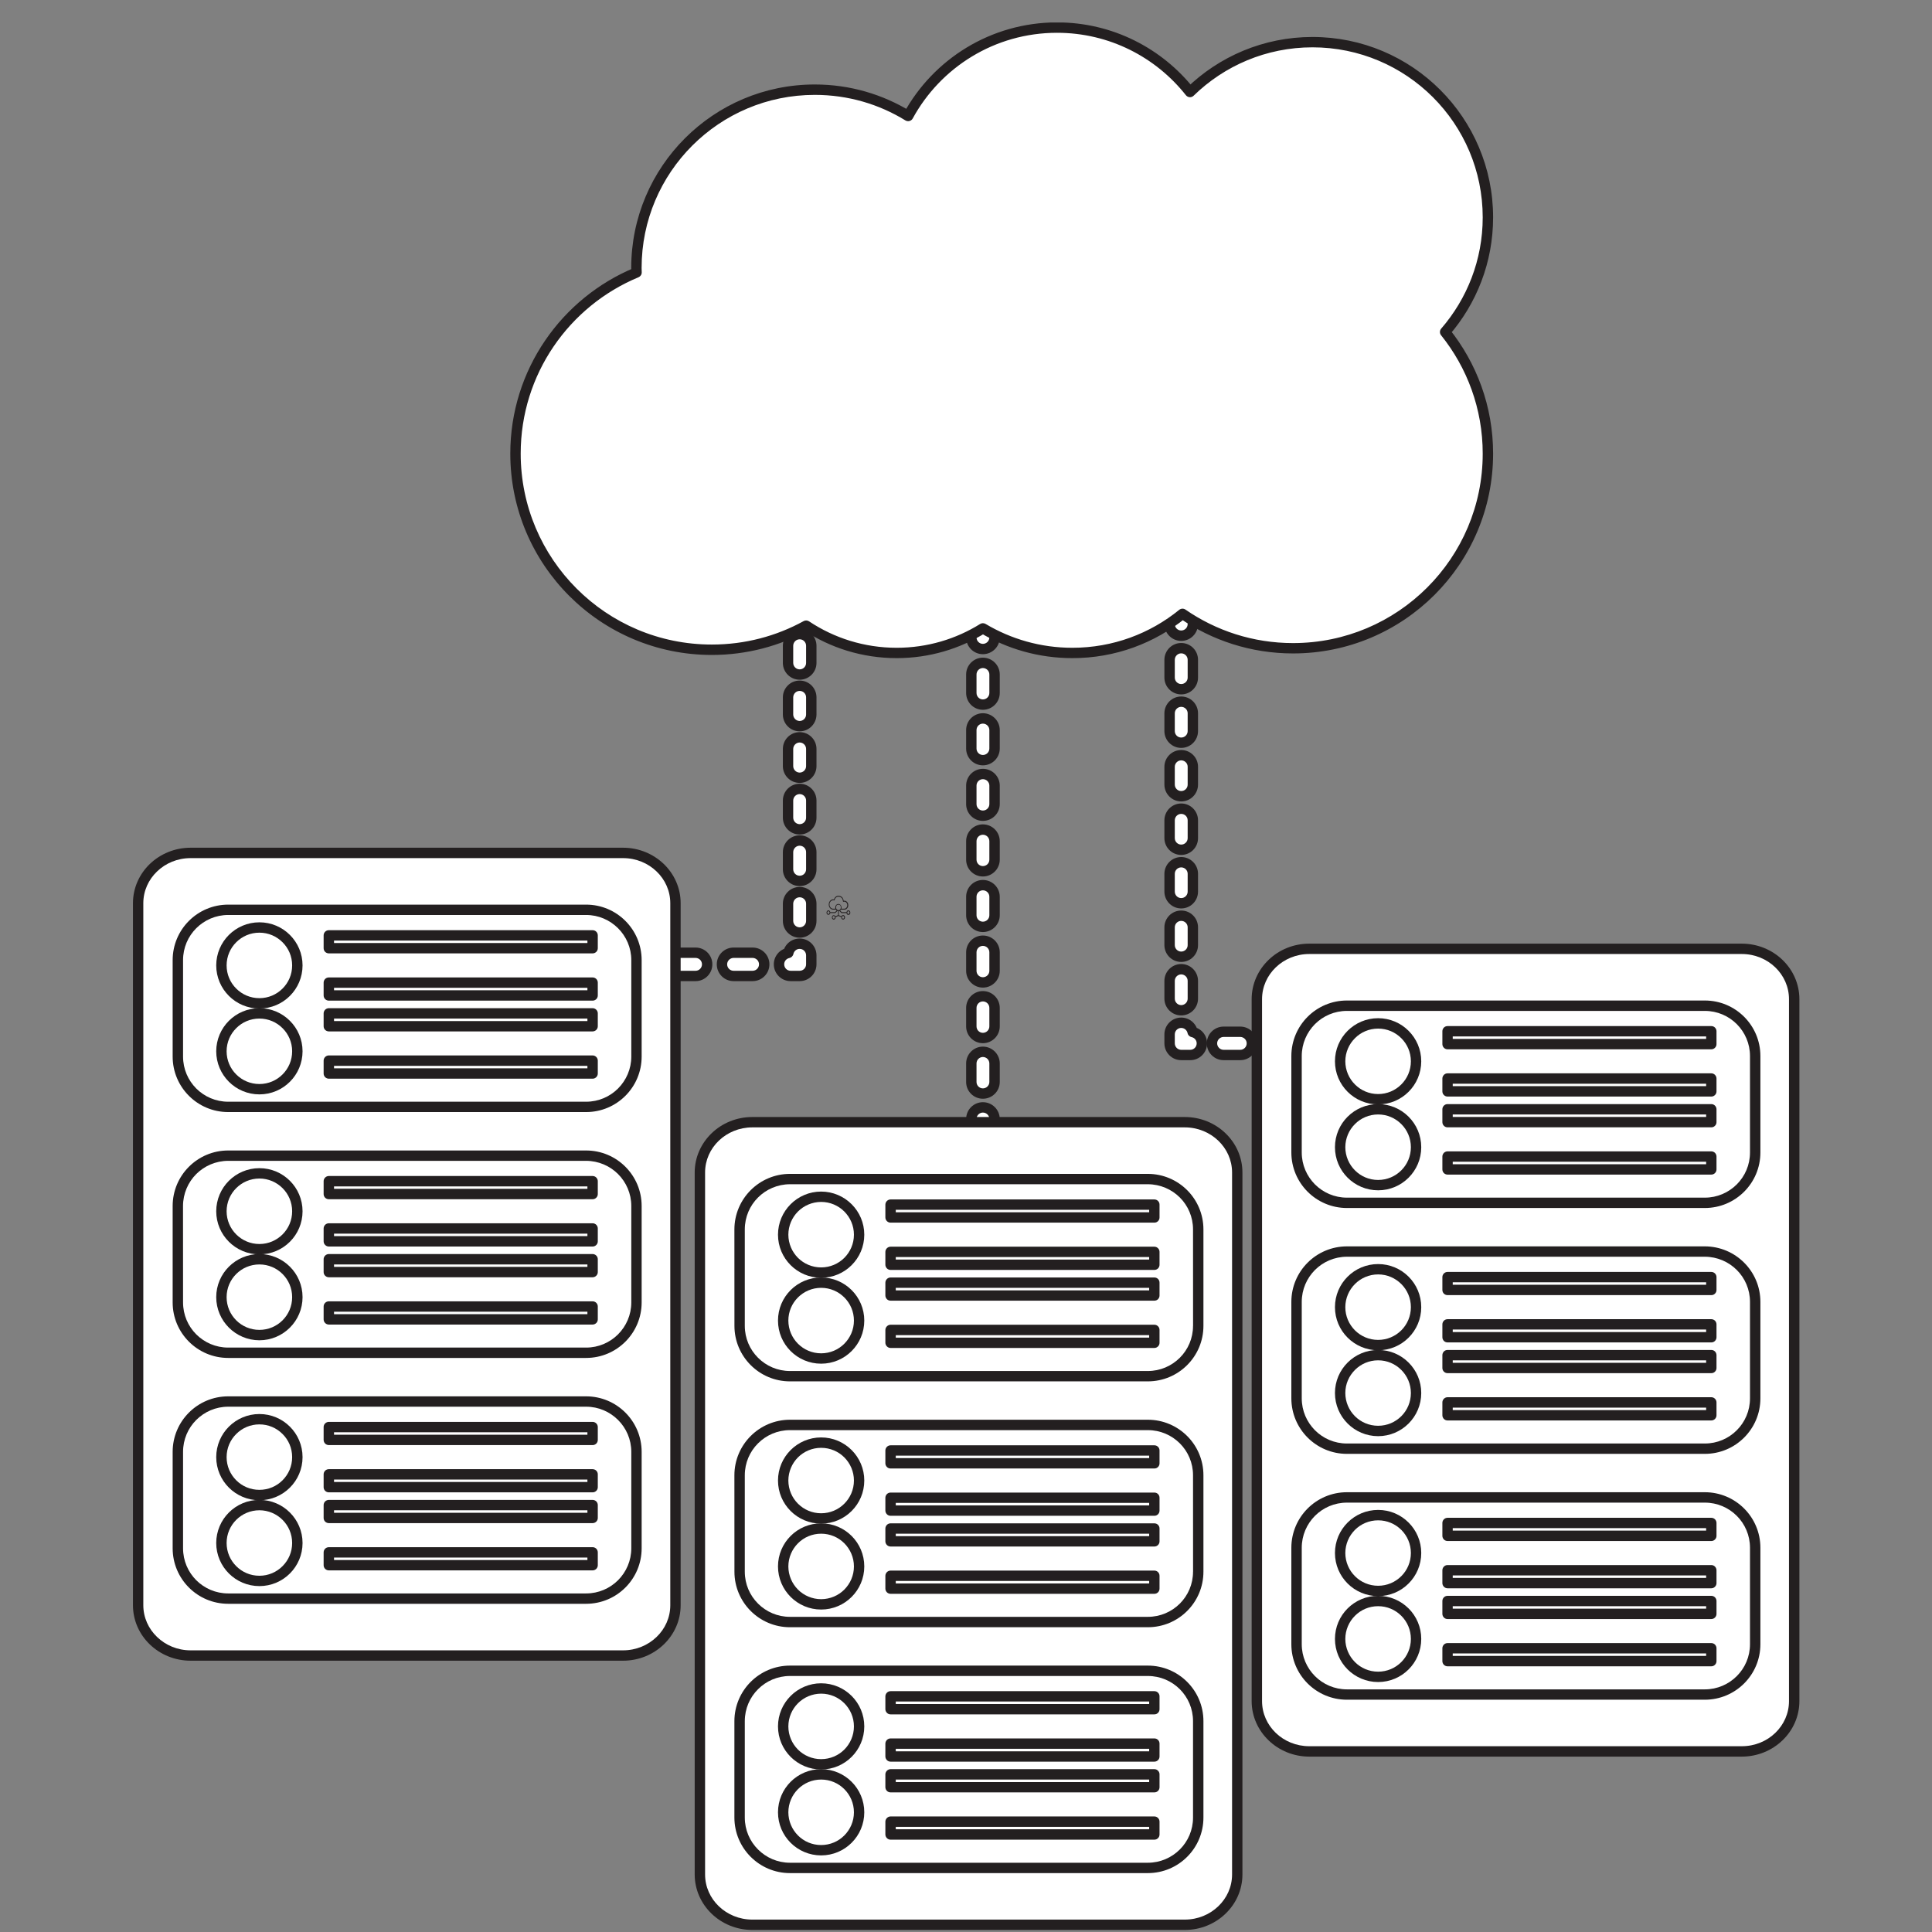 <svg xmlns="http://www.w3.org/2000/svg" xmlns:xlink="http://www.w3.org/1999/xlink" width="240" zoomAndPan="magnify" viewBox="0 0 180 180" height="240" preserveAspectRatio="xMidYMid meet" version="1.0"><rect x="0" y="0" width="180" height="180" fill="#808080" stroke="none"/><defs><clipPath id="356422069c"><path d="M 77 83.438 L 79.238 83.438 L 79.238 85.688 L 77 85.688 Z M 77 83.438 " clip-rule="nonzero"/></clipPath><clipPath id="1098ddcfe9"><path d="M 48 2.098 L 139 2.098 L 139 61 L 48 61 Z M 48 2.098 " clip-rule="nonzero"/></clipPath><clipPath id="6d1bd91117"><path d="M 47 2.098 L 140 2.098 L 140 62 L 47 62 Z M 47 2.098 " clip-rule="nonzero"/></clipPath><clipPath id="74d7f05088"><path d="M 117 88 L 167.641 88 L 167.641 164 L 117 164 Z M 117 88 " clip-rule="nonzero"/></clipPath><clipPath id="918ea5877d"><path d="M 116 87 L 167.641 87 L 167.641 164 L 116 164 Z M 116 87 " clip-rule="nonzero"/></clipPath><clipPath id="bcf3ab3212"><path d="M 12.391 79 L 63 79 L 63 155 L 12.391 155 Z M 12.391 79 " clip-rule="nonzero"/></clipPath><clipPath id="6d0ab6c757"><path d="M 12.391 78 L 64 78 L 64 155 L 12.391 155 Z M 12.391 78 " clip-rule="nonzero"/></clipPath><clipPath id="6295b53014"><path d="M 65 104 L 116 104 L 116 179.848 L 65 179.848 Z M 65 104 " clip-rule="nonzero"/></clipPath><clipPath id="869d894e8c"><path d="M 64 104 L 116 104 L 116 179.848 L 64 179.848 Z M 64 104 " clip-rule="nonzero"/></clipPath></defs><g clip-path="url(#356422069c)"><path fill="#231f20" d="M 79.043 84.816 C 78.945 84.816 78.891 84.871 78.871 84.984 L 78.422 84.984 L 78.273 84.824 C 78.301 84.805 78.324 84.777 78.344 84.746 L 78.656 84.746 C 78.758 84.754 78.844 84.715 78.918 84.633 C 78.992 84.551 79.031 84.453 79.031 84.332 C 79.031 84.215 78.992 84.113 78.918 84.031 C 78.844 83.949 78.758 83.914 78.656 83.918 C 78.641 83.922 78.621 83.922 78.602 83.926 C 78.562 83.652 78.426 83.5 78.188 83.465 C 77.953 83.434 77.789 83.547 77.695 83.801 C 77.672 83.797 77.645 83.793 77.621 83.793 C 77.508 83.793 77.41 83.84 77.332 83.934 C 77.254 84.027 77.215 84.137 77.215 84.27 C 77.215 84.402 77.254 84.512 77.332 84.605 C 77.41 84.699 77.508 84.746 77.621 84.746 L 77.879 84.746 C 77.902 84.777 77.926 84.805 77.953 84.824 L 77.801 84.984 L 77.352 84.984 C 77.34 84.91 77.305 84.859 77.246 84.832 C 77.188 84.805 77.133 84.812 77.082 84.852 C 77.031 84.895 77.004 84.953 77.004 85.023 C 77.004 85.098 77.031 85.156 77.082 85.195 C 77.133 85.238 77.188 85.242 77.246 85.215 C 77.305 85.188 77.34 85.137 77.352 85.066 L 77.816 85.066 C 77.828 85.066 77.836 85.062 77.84 85.055 L 78.023 84.863 C 78.039 84.871 78.059 84.879 78.078 84.879 L 78.078 85.262 L 77.832 85.367 C 77.801 85.309 77.754 85.273 77.695 85.27 C 77.637 85.262 77.586 85.285 77.547 85.34 C 77.508 85.395 77.496 85.457 77.512 85.523 C 77.527 85.594 77.566 85.641 77.621 85.664 C 77.68 85.688 77.73 85.68 77.781 85.637 C 77.832 85.598 77.855 85.539 77.855 85.469 C 77.855 85.461 77.855 85.457 77.855 85.449 L 78.113 85.34 L 78.375 85.449 C 78.371 85.457 78.371 85.461 78.375 85.469 C 78.375 85.543 78.402 85.598 78.453 85.637 C 78.504 85.676 78.559 85.684 78.617 85.656 C 78.676 85.629 78.711 85.578 78.723 85.508 C 78.738 85.438 78.723 85.375 78.68 85.32 C 78.637 85.27 78.586 85.246 78.527 85.258 C 78.465 85.266 78.422 85.305 78.391 85.367 L 78.148 85.266 L 78.148 84.883 C 78.164 84.883 78.184 84.875 78.203 84.867 L 78.383 85.059 C 78.391 85.066 78.398 85.07 78.406 85.07 L 78.871 85.07 C 78.891 85.195 78.957 85.25 79.066 85.234 C 79.176 85.215 79.227 85.145 79.219 85.016 C 79.211 84.887 79.152 84.82 79.043 84.82 Z M 78.547 85.59 C 78.477 85.59 78.441 85.547 78.441 85.465 C 78.441 85.383 78.477 85.344 78.547 85.344 C 78.617 85.344 78.652 85.383 78.648 85.465 C 78.648 85.547 78.613 85.59 78.547 85.59 Z M 77.18 84.902 C 77.25 84.902 77.285 84.941 77.285 85.023 C 77.285 85.105 77.25 85.148 77.18 85.148 C 77.109 85.148 77.078 85.105 77.078 85.023 C 77.078 84.941 77.109 84.902 77.18 84.902 Z M 77.926 84.68 C 77.922 84.672 77.918 84.66 77.914 84.652 C 77.914 84.652 77.914 84.648 77.914 84.648 C 77.91 84.637 77.906 84.625 77.902 84.617 C 77.902 84.613 77.902 84.613 77.902 84.613 C 77.902 84.602 77.898 84.594 77.898 84.582 C 77.898 84.582 77.898 84.578 77.898 84.574 C 77.898 84.562 77.898 84.551 77.898 84.543 C 77.898 84.371 77.969 84.285 78.117 84.285 C 78.262 84.285 78.336 84.371 78.336 84.543 C 78.336 84.551 78.336 84.562 78.336 84.574 C 78.336 84.578 78.336 84.582 78.336 84.582 C 78.336 84.594 78.332 84.602 78.328 84.613 C 78.328 84.621 78.328 84.613 78.328 84.617 C 78.328 84.625 78.324 84.637 78.32 84.648 C 78.32 84.648 78.32 84.652 78.32 84.652 C 78.316 84.66 78.312 84.672 78.305 84.68 C 78.266 84.758 78.203 84.797 78.121 84.797 C 78.043 84.797 77.98 84.758 77.938 84.68 Z M 77.621 83.875 C 77.652 83.875 77.68 83.883 77.711 83.891 C 77.711 83.891 77.715 83.891 77.719 83.891 C 77.734 83.891 77.746 83.883 77.754 83.863 C 77.824 83.625 77.969 83.52 78.184 83.551 C 78.398 83.582 78.516 83.727 78.539 83.977 C 78.539 83.992 78.543 84 78.551 84.008 C 78.559 84.012 78.566 84.016 78.574 84.016 C 78.574 84.016 78.578 84.016 78.582 84.016 C 78.605 84.008 78.633 84.004 78.656 84.004 C 78.734 84.004 78.801 84.035 78.855 84.102 C 78.91 84.164 78.938 84.242 78.938 84.332 C 78.938 84.426 78.91 84.504 78.855 84.566 C 78.801 84.633 78.734 84.664 78.656 84.664 L 78.383 84.664 L 78.387 84.652 C 78.387 84.648 78.387 84.645 78.391 84.641 C 78.391 84.633 78.391 84.629 78.395 84.621 C 78.395 84.617 78.395 84.613 78.395 84.609 C 78.395 84.602 78.395 84.594 78.398 84.59 L 78.398 84.574 C 78.398 84.566 78.398 84.555 78.398 84.543 C 78.395 84.453 78.367 84.375 78.309 84.312 C 78.254 84.25 78.188 84.219 78.109 84.219 C 78.031 84.219 77.965 84.25 77.906 84.312 C 77.852 84.375 77.824 84.453 77.82 84.543 C 77.82 84.555 77.82 84.566 77.82 84.574 C 77.82 84.582 77.82 84.586 77.82 84.59 C 77.82 84.594 77.82 84.602 77.82 84.609 L 77.824 84.621 L 77.824 84.641 C 77.824 84.645 77.828 84.648 77.828 84.652 C 77.832 84.66 77.828 84.66 77.832 84.664 L 77.621 84.664 C 77.527 84.664 77.449 84.625 77.383 84.547 C 77.316 84.473 77.285 84.379 77.285 84.27 C 77.285 84.164 77.316 84.07 77.383 83.992 C 77.449 83.918 77.527 83.879 77.621 83.879 Z M 77.68 85.59 C 77.609 85.59 77.574 85.547 77.574 85.465 C 77.57 85.383 77.605 85.344 77.676 85.344 C 77.75 85.344 77.781 85.383 77.781 85.465 C 77.781 85.547 77.746 85.59 77.68 85.59 Z M 79.043 85.148 C 78.973 85.148 78.938 85.105 78.938 85.023 C 78.938 84.941 78.973 84.902 79.043 84.902 C 79.113 84.902 79.148 84.941 79.148 85.023 C 79.148 85.105 79.113 85.148 79.043 85.148 Z M 79.043 85.148 " fill-opacity="1" fill-rule="nonzero"/></g><path fill="#ffffff" d="M 74.504 58.039 C 73.906 58.039 73.422 57.555 73.422 56.957 L 73.422 56.117 C 73.422 55.52 73.906 55.035 74.504 55.035 C 75.102 55.035 75.586 55.52 75.586 56.117 L 75.586 56.957 C 75.586 57.555 75.102 58.039 74.504 58.039 " fill-opacity="1" fill-rule="nonzero"/><path fill="#231f20" d="M 74.504 58.039 L 74.504 57.555 C 74.172 57.555 73.906 57.289 73.902 56.957 L 73.902 56.117 C 73.906 55.785 74.172 55.52 74.504 55.516 C 74.832 55.52 75.102 55.785 75.102 56.117 L 75.102 56.957 C 75.102 57.289 74.836 57.555 74.504 57.555 L 74.504 58.52 C 75.367 58.52 76.07 57.82 76.07 56.957 L 76.07 56.117 C 76.066 55.254 75.367 54.551 74.504 54.551 C 73.637 54.551 72.938 55.254 72.938 56.117 L 72.938 56.957 C 72.938 57.82 73.641 58.52 74.504 58.52 L 74.504 58.039 " fill-opacity="1" fill-rule="nonzero"/><path fill="#ffffff" d="M 74.504 62.848 C 73.906 62.848 73.422 62.359 73.422 61.766 L 73.422 60.164 C 73.422 59.566 73.906 59.082 74.504 59.082 C 75.102 59.082 75.586 59.566 75.586 60.164 L 75.586 61.766 C 75.586 62.359 75.102 62.848 74.504 62.848 Z M 74.504 67.652 C 73.906 67.652 73.422 67.168 73.422 66.57 L 73.422 64.969 C 73.422 64.371 73.906 63.891 74.504 63.891 C 75.102 63.891 75.586 64.371 75.586 64.969 L 75.586 66.57 C 75.586 67.168 75.102 67.652 74.504 67.652 Z M 74.504 72.461 C 73.906 72.461 73.422 71.977 73.422 71.379 L 73.422 69.777 C 73.422 69.18 73.906 68.695 74.504 68.695 C 75.102 68.695 75.586 69.18 75.586 69.777 L 75.586 71.379 C 75.586 71.977 75.102 72.461 74.504 72.461 Z M 74.504 77.266 C 73.906 77.266 73.422 76.781 73.422 76.184 L 73.422 74.582 C 73.422 73.984 73.906 73.5 74.504 73.5 C 75.102 73.5 75.586 73.984 75.586 74.582 L 75.586 76.184 C 75.586 76.781 75.102 77.266 74.504 77.266 Z M 74.504 82.074 C 73.906 82.074 73.422 81.59 73.422 80.992 L 73.422 79.391 C 73.422 78.793 73.906 78.309 74.504 78.309 C 75.102 78.309 75.586 78.793 75.586 79.391 L 75.586 80.992 C 75.586 81.59 75.102 82.074 74.504 82.074 Z M 74.504 86.883 C 73.906 86.883 73.422 86.395 73.422 85.797 L 73.422 84.195 C 73.422 83.598 73.906 83.117 74.504 83.117 C 75.102 83.117 75.586 83.598 75.586 84.195 L 75.586 85.797 C 75.586 86.395 75.102 86.883 74.504 86.883 " fill-opacity="1" fill-rule="nonzero"/><path fill="#231f20" d="M 74.504 62.848 L 74.504 62.363 C 74.172 62.363 73.906 62.094 73.902 61.766 L 73.902 60.164 C 73.906 59.832 74.172 59.562 74.504 59.562 C 74.836 59.562 75.102 59.832 75.102 60.164 L 75.102 61.766 C 75.102 62.094 74.836 62.363 74.504 62.363 L 74.504 63.328 C 75.367 63.328 76.07 62.629 76.07 61.766 L 76.07 60.164 C 76.07 59.297 75.367 58.598 74.504 58.598 C 73.641 58.598 72.938 59.297 72.938 60.164 L 72.938 61.766 C 72.938 62.629 73.641 63.328 74.504 63.328 Z M 74.504 67.652 L 74.504 67.172 C 74.172 67.168 73.906 66.902 73.902 66.57 L 73.902 64.969 C 73.906 64.637 74.172 64.371 74.504 64.371 C 74.836 64.371 75.102 64.637 75.102 64.969 L 75.102 66.57 C 75.102 66.902 74.832 67.168 74.504 67.172 L 74.504 68.137 C 75.367 68.137 76.066 67.434 76.07 66.57 L 76.07 64.969 C 76.07 64.105 75.367 63.406 74.504 63.406 C 73.641 63.406 72.938 64.105 72.938 64.969 L 72.938 66.57 C 72.938 67.434 73.637 68.137 74.504 68.137 Z M 74.504 72.461 L 74.504 71.98 C 74.172 71.977 73.906 71.711 73.902 71.379 L 73.902 69.777 C 73.906 69.445 74.172 69.18 74.504 69.176 C 74.832 69.18 75.102 69.445 75.102 69.777 L 75.102 71.379 C 75.102 71.711 74.832 71.977 74.504 71.98 L 74.504 72.941 C 75.367 72.941 76.07 72.242 76.07 71.379 L 76.07 69.777 C 76.07 68.91 75.367 68.211 74.504 68.211 C 73.637 68.211 72.938 68.91 72.938 69.777 L 72.938 71.379 C 72.938 72.242 73.637 72.941 74.504 72.941 Z M 74.504 77.266 L 74.504 76.785 C 74.172 76.785 73.906 76.516 73.902 76.184 L 73.902 74.582 C 73.906 74.25 74.172 73.984 74.504 73.984 C 74.832 73.984 75.102 74.254 75.102 74.582 L 75.102 76.184 C 75.102 76.516 74.832 76.785 74.504 76.785 L 74.504 77.75 C 75.367 77.75 76.07 77.051 76.07 76.184 L 76.07 74.582 C 76.07 73.719 75.367 73.02 74.504 73.02 C 73.637 73.02 72.938 73.719 72.938 74.582 L 72.938 76.184 C 72.938 77.047 73.637 77.75 74.504 77.75 Z M 74.504 82.074 L 74.504 81.59 C 74.172 81.59 73.906 81.324 73.902 80.992 L 73.902 79.391 C 73.906 79.059 74.172 78.793 74.504 78.793 C 74.836 78.793 75.102 79.059 75.102 79.391 L 75.102 80.992 C 75.102 81.324 74.836 81.59 74.504 81.59 L 74.504 82.555 C 75.367 82.555 76.07 81.855 76.07 80.992 L 76.07 79.391 C 76.07 78.523 75.367 77.824 74.504 77.824 C 73.641 77.828 72.938 78.527 72.938 79.391 L 72.938 80.992 C 72.938 81.855 73.641 82.555 74.504 82.555 Z M 74.504 86.883 L 74.504 86.398 C 74.172 86.395 73.906 86.129 73.902 85.797 L 73.902 84.195 C 73.906 83.863 74.172 83.598 74.504 83.598 C 74.836 83.598 75.102 83.867 75.102 84.195 L 75.102 85.797 C 75.102 86.129 74.836 86.395 74.504 86.398 L 74.504 87.363 C 75.367 87.363 76.07 86.664 76.07 85.797 L 76.07 84.195 C 76.07 83.332 75.367 82.633 74.504 82.633 C 73.641 82.633 72.938 83.332 72.938 84.195 L 72.938 85.797 C 72.938 86.664 73.641 87.363 74.504 87.363 L 74.504 86.883 " fill-opacity="1" fill-rule="nonzero"/><path fill="#ffffff" d="M 74.504 90.926 L 73.66 90.926 C 73.062 90.926 72.578 90.441 72.578 89.844 C 72.578 89.32 72.949 88.887 73.441 88.785 C 73.543 88.293 73.98 87.922 74.504 87.922 C 75.102 87.922 75.586 88.406 75.586 89.004 L 75.586 89.844 C 75.586 90.441 75.102 90.926 74.504 90.926 " fill-opacity="1" fill-rule="nonzero"/><path fill="#231f20" d="M 74.504 90.926 L 74.504 90.445 L 73.66 90.445 C 73.328 90.445 73.062 90.176 73.062 89.844 C 73.059 89.555 73.266 89.312 73.539 89.258 C 73.727 89.219 73.879 89.07 73.918 88.883 C 73.973 88.613 74.215 88.402 74.504 88.406 C 74.836 88.406 75.102 88.672 75.102 89.004 L 75.102 89.844 C 75.102 90.176 74.832 90.445 74.504 90.445 L 74.504 91.41 C 75.367 91.41 76.07 90.711 76.07 89.844 L 76.07 89.004 C 76.07 88.141 75.367 87.441 74.504 87.441 C 73.746 87.441 73.113 87.973 72.969 88.691 L 73.441 88.785 L 73.348 88.312 C 72.629 88.457 72.094 89.09 72.094 89.844 C 72.094 90.707 72.797 91.41 73.66 91.41 L 74.504 91.41 L 74.504 90.926 " fill-opacity="1" fill-rule="nonzero"/><path fill="#ffffff" d="M 64.805 90.926 L 63.031 90.926 C 62.434 90.926 61.949 90.441 61.949 89.844 C 61.949 89.25 62.434 88.762 63.031 88.762 L 64.805 88.762 C 65.402 88.762 65.883 89.25 65.883 89.844 C 65.883 90.441 65.402 90.926 64.805 90.926 Z M 70.117 90.926 L 68.348 90.926 C 67.746 90.926 67.262 90.441 67.262 89.844 C 67.262 89.25 67.746 88.762 68.348 88.762 L 70.117 88.762 C 70.715 88.762 71.199 89.25 71.199 89.844 C 71.199 90.441 70.715 90.926 70.117 90.926 " fill-opacity="1" fill-rule="nonzero"/><path fill="#231f20" d="M 64.805 90.926 L 64.805 90.445 L 63.031 90.445 C 62.703 90.445 62.434 90.176 62.43 89.844 C 62.434 89.516 62.699 89.25 63.031 89.246 L 64.805 89.246 C 65.137 89.25 65.402 89.516 65.402 89.844 C 65.402 90.176 65.133 90.445 64.805 90.445 L 64.805 91.41 C 65.668 91.41 66.367 90.707 66.367 89.844 C 66.367 88.98 65.668 88.281 64.805 88.281 L 63.031 88.281 C 62.168 88.281 61.465 88.98 61.465 89.844 C 61.465 90.707 62.164 91.41 63.031 91.41 L 64.805 91.41 Z M 70.117 90.926 L 70.117 90.445 L 68.348 90.445 C 68.016 90.445 67.746 90.176 67.746 89.844 C 67.746 89.516 68.016 89.25 68.348 89.246 L 70.117 89.246 C 70.449 89.25 70.715 89.516 70.715 89.844 C 70.715 90.176 70.449 90.445 70.117 90.445 L 70.117 91.41 C 70.984 91.41 71.684 90.707 71.684 89.844 C 71.684 88.98 70.984 88.281 70.117 88.281 L 68.348 88.281 C 67.48 88.281 66.781 88.98 66.781 89.844 C 66.781 90.707 67.48 91.41 68.348 91.41 L 70.117 91.41 L 70.117 90.926 " fill-opacity="1" fill-rule="nonzero"/><path fill="#ffffff" d="M 59.488 90.926 L 58.645 90.926 C 58.047 90.926 57.562 90.441 57.562 89.844 C 57.562 89.25 58.047 88.762 58.645 88.762 L 59.488 88.762 C 60.086 88.762 60.57 89.25 60.57 89.844 C 60.57 90.441 60.086 90.926 59.488 90.926 " fill-opacity="1" fill-rule="nonzero"/><path fill="#231f20" d="M 59.488 90.926 L 59.488 90.445 L 58.645 90.445 C 58.316 90.445 58.047 90.176 58.047 89.844 C 58.047 89.516 58.312 89.25 58.645 89.246 L 59.488 89.246 C 59.816 89.25 60.086 89.516 60.09 89.844 C 60.086 90.176 59.816 90.445 59.488 90.445 L 59.488 91.41 C 60.352 91.41 61.055 90.711 61.055 89.844 C 61.055 88.98 60.352 88.281 59.488 88.281 L 58.645 88.281 C 57.777 88.281 57.082 88.98 57.082 89.844 C 57.082 90.707 57.777 91.41 58.645 91.41 L 59.488 91.41 L 59.488 90.926 " fill-opacity="1" fill-rule="nonzero"/><path fill="#ffffff" d="M 110.051 59.227 C 109.453 59.227 108.969 58.742 108.969 58.145 L 108.969 57.305 C 108.969 56.707 109.453 56.223 110.051 56.223 C 110.648 56.223 111.133 56.707 111.133 57.305 L 111.133 58.145 C 111.133 58.742 110.648 59.227 110.051 59.227 " fill-opacity="1" fill-rule="nonzero"/><path fill="#231f20" d="M 110.051 59.227 L 110.051 58.742 C 109.723 58.742 109.453 58.477 109.453 58.145 L 109.453 57.305 C 109.453 56.973 109.723 56.707 110.051 56.703 C 110.383 56.707 110.652 56.973 110.652 57.305 L 110.652 58.145 C 110.652 58.477 110.383 58.742 110.051 58.742 L 110.051 59.711 C 110.918 59.711 111.617 59.008 111.617 58.145 L 111.617 57.305 C 111.617 56.441 110.918 55.742 110.051 55.742 C 109.188 55.742 108.488 56.438 108.484 57.305 L 108.484 58.145 C 108.488 59.008 109.188 59.711 110.051 59.711 L 110.051 59.227 " fill-opacity="1" fill-rule="nonzero"/><path fill="#ffffff" d="M 110.051 64.215 C 109.453 64.215 108.969 63.73 108.969 63.133 L 108.969 61.469 C 108.969 60.875 109.453 60.387 110.051 60.387 C 110.648 60.387 111.133 60.875 111.133 61.469 L 111.133 63.133 C 111.133 63.73 110.648 64.215 110.051 64.215 Z M 110.051 69.199 C 109.453 69.199 108.969 68.715 108.969 68.117 L 108.969 66.453 C 108.969 65.859 109.453 65.375 110.051 65.375 C 110.648 65.375 111.133 65.859 111.133 66.453 L 111.133 68.117 C 111.133 68.715 110.648 69.199 110.051 69.199 Z M 110.051 74.184 C 109.453 74.184 108.969 73.699 108.969 73.102 L 108.969 71.438 C 108.969 70.844 109.453 70.359 110.051 70.359 C 110.648 70.359 111.133 70.844 111.133 71.438 L 111.133 73.102 C 111.133 73.699 110.648 74.184 110.051 74.184 Z M 110.051 79.168 C 109.453 79.168 108.969 78.684 108.969 78.09 L 108.969 76.426 C 108.969 75.828 109.453 75.344 110.051 75.344 C 110.648 75.344 111.133 75.828 111.133 76.426 L 111.133 78.09 C 111.133 78.684 110.648 79.168 110.051 79.168 Z M 110.051 84.152 C 109.453 84.152 108.969 83.668 108.969 83.07 L 108.969 81.41 C 108.969 80.812 109.453 80.328 110.051 80.328 C 110.648 80.328 111.133 80.812 111.133 81.41 L 111.133 83.07 C 111.133 83.668 110.648 84.152 110.051 84.152 Z M 110.051 89.141 C 109.453 89.141 108.969 88.656 108.969 88.059 L 108.969 86.395 C 108.969 85.797 109.453 85.316 110.051 85.316 C 110.648 85.316 111.133 85.797 111.133 86.395 L 111.133 88.059 C 111.133 88.656 110.648 89.141 110.051 89.141 Z M 110.051 94.125 C 109.453 94.125 108.969 93.641 108.969 93.043 L 108.969 91.383 C 108.969 90.785 109.453 90.301 110.051 90.301 C 110.648 90.301 111.133 90.785 111.133 91.383 L 111.133 93.043 C 111.133 93.641 110.648 94.125 110.051 94.125 " fill-opacity="1" fill-rule="nonzero"/><path fill="#231f20" d="M 110.051 64.215 L 110.051 63.73 C 109.723 63.73 109.453 63.461 109.453 63.133 L 109.453 61.469 C 109.453 61.141 109.723 60.871 110.051 60.871 C 110.383 60.871 110.652 61.141 110.652 61.469 L 110.652 63.133 C 110.652 63.461 110.383 63.73 110.051 63.73 L 110.051 64.695 C 110.918 64.695 111.617 63.996 111.617 63.133 L 111.617 61.469 C 111.617 60.605 110.918 59.906 110.051 59.906 C 109.188 59.906 108.488 60.605 108.484 61.469 L 108.484 63.133 C 108.488 63.996 109.188 64.695 110.051 64.695 Z M 110.051 69.199 L 110.051 68.715 C 109.723 68.715 109.453 68.445 109.453 68.117 L 109.453 66.453 C 109.453 66.125 109.723 65.855 110.051 65.855 C 110.383 65.855 110.652 66.125 110.652 66.453 L 110.652 68.117 C 110.652 68.445 110.383 68.715 110.051 68.715 L 110.051 69.68 C 110.918 69.68 111.617 68.98 111.617 68.117 L 111.617 66.453 C 111.617 65.59 110.918 64.891 110.051 64.891 C 109.188 64.891 108.488 65.59 108.484 66.453 L 108.484 68.117 C 108.488 68.98 109.188 69.68 110.051 69.68 Z M 110.051 74.184 L 110.051 73.699 C 109.723 73.699 109.453 73.434 109.453 73.102 L 109.453 71.438 C 109.453 71.109 109.723 70.844 110.051 70.84 C 110.383 70.844 110.652 71.109 110.652 71.438 L 110.652 73.102 C 110.652 73.434 110.383 73.699 110.051 73.699 L 110.051 74.668 C 110.918 74.668 111.617 73.965 111.617 73.102 L 111.617 71.438 C 111.617 70.574 110.918 69.879 110.051 69.879 C 109.188 69.879 108.488 70.574 108.484 71.438 L 108.484 73.102 C 108.488 73.965 109.188 74.668 110.051 74.668 Z M 110.051 79.168 L 110.051 78.688 C 109.723 78.688 109.453 78.418 109.453 78.09 L 109.453 76.426 C 109.453 76.098 109.723 75.828 110.051 75.828 C 110.383 75.828 110.652 76.094 110.652 76.426 L 110.652 78.09 C 110.652 78.418 110.383 78.688 110.051 78.688 L 110.051 79.652 C 110.918 79.652 111.617 78.953 111.617 78.09 L 111.617 76.426 C 111.617 75.562 110.918 74.859 110.051 74.859 C 109.188 74.863 108.488 75.559 108.484 76.426 L 108.484 78.09 C 108.488 78.953 109.188 79.652 110.051 79.652 Z M 110.051 84.152 L 110.051 83.672 C 109.723 83.672 109.453 83.402 109.453 83.07 L 109.453 81.41 C 109.453 81.078 109.723 80.812 110.051 80.812 C 110.383 80.812 110.652 81.078 110.652 81.41 L 110.652 83.07 C 110.652 83.402 110.383 83.672 110.051 83.672 L 110.051 84.637 C 110.918 84.637 111.617 83.938 111.617 83.07 L 111.617 81.41 C 111.617 80.547 110.918 79.848 110.051 79.848 C 109.188 79.848 108.488 80.547 108.484 81.41 L 108.484 83.07 C 108.488 83.938 109.188 84.637 110.051 84.637 Z M 110.051 89.141 L 110.051 88.656 C 109.723 88.656 109.453 88.387 109.453 88.059 L 109.453 86.395 C 109.453 86.066 109.723 85.797 110.051 85.797 C 110.383 85.797 110.652 86.066 110.652 86.395 L 110.652 88.059 C 110.652 88.387 110.383 88.656 110.051 88.656 L 110.051 89.621 C 110.918 89.621 111.617 88.922 111.617 88.059 L 111.617 86.395 C 111.617 85.531 110.918 84.832 110.051 84.832 C 109.188 84.832 108.488 85.531 108.484 86.395 L 108.484 88.059 C 108.488 88.922 109.188 89.621 110.051 89.621 Z M 110.051 94.125 L 110.051 93.645 C 109.723 93.641 109.453 93.375 109.453 93.043 L 109.453 91.383 C 109.453 91.051 109.723 90.785 110.051 90.781 C 110.383 90.785 110.652 91.051 110.652 91.383 L 110.652 93.043 C 110.652 93.375 110.383 93.641 110.051 93.645 L 110.051 94.605 C 110.918 94.605 111.617 93.906 111.617 93.043 L 111.617 91.383 C 111.617 90.52 110.918 89.816 110.051 89.816 C 109.188 89.816 108.488 90.516 108.484 91.383 L 108.484 93.043 C 108.488 93.906 109.188 94.605 110.051 94.605 L 110.051 94.125 " fill-opacity="1" fill-rule="nonzero"/><path fill="#ffffff" d="M 110.895 98.289 L 110.051 98.289 C 109.453 98.289 108.969 97.809 108.969 97.207 L 108.969 96.367 C 108.969 95.77 109.453 95.285 110.051 95.285 C 110.574 95.285 111.012 95.656 111.109 96.148 C 111.605 96.25 111.977 96.688 111.977 97.207 C 111.977 97.809 111.492 98.289 110.895 98.289 " fill-opacity="1" fill-rule="nonzero"/><path fill="#231f20" d="M 110.895 98.289 L 110.895 97.809 L 110.051 97.809 C 109.723 97.809 109.453 97.539 109.453 97.207 L 109.453 96.367 C 109.453 96.039 109.723 95.77 110.051 95.77 C 110.34 95.77 110.582 95.973 110.641 96.246 C 110.676 96.438 110.828 96.586 111.016 96.625 C 111.285 96.68 111.496 96.922 111.492 97.207 C 111.492 97.539 111.227 97.809 110.895 97.809 L 110.895 98.773 C 111.758 98.773 112.461 98.074 112.461 97.207 C 112.461 96.453 111.926 95.82 111.207 95.68 L 111.109 96.148 L 111.586 96.055 C 111.441 95.34 110.809 94.805 110.051 94.805 C 109.188 94.805 108.488 95.504 108.484 96.367 L 108.484 97.207 C 108.488 98.074 109.188 98.773 110.051 98.773 L 110.895 98.773 L 110.895 98.289 " fill-opacity="1" fill-rule="nonzero"/><path fill="#ffffff" d="M 115.551 98.289 L 114 98.289 C 113.402 98.289 112.918 97.809 112.918 97.207 C 112.918 96.613 113.402 96.129 114 96.129 L 115.551 96.129 C 116.152 96.129 116.637 96.613 116.637 97.207 C 116.637 97.809 116.152 98.289 115.551 98.289 Z M 120.207 98.289 L 118.656 98.289 C 118.059 98.289 117.574 97.809 117.574 97.207 C 117.574 96.613 118.059 96.129 118.656 96.129 L 120.207 96.129 C 120.805 96.129 121.293 96.613 121.293 97.207 C 121.293 97.809 120.805 98.289 120.207 98.289 Z M 124.867 98.289 L 123.312 98.289 C 122.719 98.289 122.23 97.809 122.23 97.207 C 122.23 96.613 122.719 96.129 123.312 96.129 L 124.867 96.129 C 125.461 96.129 125.949 96.613 125.949 97.207 C 125.949 97.809 125.461 98.289 124.867 98.289 " fill-opacity="1" fill-rule="nonzero"/><path fill="#231f20" d="M 115.551 98.289 L 115.551 97.809 L 114 97.809 C 113.668 97.809 113.402 97.539 113.398 97.207 C 113.402 96.879 113.668 96.613 114 96.609 L 115.551 96.609 C 115.883 96.613 116.152 96.879 116.152 97.207 C 116.152 97.539 115.883 97.809 115.551 97.809 L 115.551 98.773 C 116.418 98.773 117.117 98.074 117.117 97.207 C 117.117 96.344 116.418 95.645 115.551 95.645 L 114 95.645 C 113.133 95.645 112.434 96.348 112.434 97.207 C 112.434 98.074 113.137 98.773 114 98.773 L 115.551 98.773 Z M 120.207 98.289 L 120.207 97.809 L 118.656 97.809 C 118.324 97.809 118.059 97.539 118.059 97.207 C 118.059 96.879 118.324 96.613 118.656 96.609 L 120.207 96.609 C 120.539 96.613 120.809 96.879 120.809 97.207 C 120.809 97.539 120.539 97.809 120.207 97.809 L 120.207 98.773 C 121.074 98.773 121.773 98.074 121.773 97.207 C 121.773 96.344 121.074 95.645 120.207 95.645 L 118.656 95.645 C 117.793 95.645 117.09 96.348 117.09 97.207 C 117.09 98.074 117.793 98.773 118.656 98.773 L 120.207 98.773 Z M 124.867 98.289 L 124.867 97.809 L 123.312 97.809 C 122.984 97.809 122.715 97.539 122.715 97.207 C 122.715 96.879 122.984 96.613 123.312 96.609 L 124.867 96.609 C 125.195 96.613 125.465 96.879 125.465 97.207 C 125.465 97.539 125.195 97.809 124.867 97.809 L 124.867 98.773 C 125.73 98.773 126.43 98.074 126.43 97.207 C 126.43 96.344 125.73 95.645 124.867 95.645 L 123.312 95.645 C 122.449 95.645 121.75 96.348 121.75 97.207 C 121.75 98.074 122.449 98.773 123.312 98.773 L 124.867 98.773 L 124.867 98.289 " fill-opacity="1" fill-rule="nonzero"/><path fill="#ffffff" d="M 128.812 98.289 L 127.969 98.289 C 127.375 98.289 126.887 97.809 126.887 97.207 C 126.887 96.613 127.375 96.129 127.969 96.129 L 128.812 96.129 C 129.41 96.129 129.895 96.613 129.895 97.207 C 129.895 97.809 129.41 98.289 128.812 98.289 " fill-opacity="1" fill-rule="nonzero"/><path fill="#231f20" d="M 128.812 98.289 L 128.812 97.809 L 127.969 97.809 C 127.641 97.809 127.371 97.539 127.371 97.207 C 127.371 96.879 127.641 96.613 127.969 96.609 L 128.812 96.609 C 129.145 96.613 129.414 96.879 129.414 97.207 C 129.414 97.539 129.145 97.809 128.812 97.809 L 128.812 98.773 C 129.68 98.773 130.379 98.074 130.379 97.207 C 130.379 96.348 129.68 95.645 128.812 95.645 L 127.969 95.645 C 127.105 95.645 126.406 96.348 126.406 97.207 C 126.406 98.074 127.105 98.773 127.969 98.773 L 128.812 98.773 L 128.812 98.289 " fill-opacity="1" fill-rule="nonzero"/><path fill="#ffffff" d="M 91.574 60.469 C 90.98 60.469 90.496 59.984 90.496 59.387 L 90.496 58.543 C 90.496 57.949 90.98 57.465 91.574 57.465 C 92.176 57.465 92.66 57.949 92.66 58.543 L 92.66 59.387 C 92.66 59.984 92.176 60.469 91.574 60.469 " fill-opacity="1" fill-rule="nonzero"/><path fill="#231f20" d="M 91.574 60.469 L 91.574 59.988 C 91.246 59.984 90.98 59.719 90.98 59.387 L 90.98 58.543 C 90.98 58.215 91.246 57.949 91.574 57.945 C 91.906 57.949 92.176 58.215 92.176 58.543 L 92.176 59.387 C 92.176 59.719 91.906 59.984 91.574 59.988 L 91.574 60.949 C 92.441 60.949 93.145 60.25 93.145 59.387 L 93.145 58.543 C 93.145 57.68 92.441 56.98 91.574 56.98 C 90.711 56.98 90.012 57.68 90.012 58.543 L 90.012 59.387 C 90.012 60.25 90.711 60.949 91.574 60.949 L 91.574 60.469 " fill-opacity="1" fill-rule="nonzero"/><path fill="#ffffff" d="M 91.574 65.645 C 90.98 65.645 90.496 65.16 90.496 64.562 L 90.496 62.84 C 90.496 62.242 90.98 61.758 91.574 61.758 C 92.176 61.758 92.66 62.242 92.66 62.84 L 92.66 64.562 C 92.66 65.16 92.176 65.645 91.574 65.645 Z M 91.574 70.824 C 90.98 70.824 90.496 70.336 90.496 69.742 L 90.496 68.016 C 90.496 67.418 90.98 66.934 91.574 66.934 C 92.176 66.934 92.66 67.418 92.66 68.016 L 92.66 69.742 C 92.66 70.336 92.176 70.824 91.574 70.824 Z M 91.574 76 C 90.98 76 90.496 75.516 90.496 74.918 L 90.496 73.191 C 90.496 72.594 90.98 72.109 91.574 72.109 C 92.176 72.109 92.66 72.594 92.66 73.191 L 92.66 74.918 C 92.66 75.516 92.176 76 91.574 76 Z M 91.574 81.176 C 90.98 81.176 90.496 80.691 90.496 80.094 L 90.496 78.371 C 90.496 77.773 90.98 77.289 91.574 77.289 C 92.176 77.289 92.66 77.773 92.66 78.371 L 92.66 80.094 C 92.66 80.691 92.176 81.176 91.574 81.176 Z M 91.574 86.352 C 90.98 86.352 90.496 85.867 90.496 85.273 L 90.496 83.547 C 90.496 82.949 90.98 82.465 91.574 82.465 C 92.176 82.465 92.66 82.949 92.66 83.547 L 92.66 85.273 C 92.66 85.867 92.176 86.352 91.574 86.352 Z M 91.574 91.531 C 90.98 91.531 90.496 91.047 90.496 90.449 L 90.496 88.723 C 90.496 88.125 90.98 87.645 91.574 87.645 C 92.176 87.645 92.66 88.125 92.66 88.723 L 92.66 90.449 C 92.66 91.047 92.176 91.531 91.574 91.531 Z M 91.574 96.707 C 90.98 96.707 90.496 96.223 90.496 95.625 L 90.496 93.902 C 90.496 93.305 90.98 92.82 91.574 92.82 C 92.176 92.82 92.66 93.305 92.66 93.902 L 92.66 95.625 C 92.66 96.223 92.176 96.707 91.574 96.707 Z M 91.574 101.883 C 90.98 101.883 90.496 101.398 90.496 100.805 L 90.496 99.078 C 90.496 98.48 90.98 97.996 91.574 97.996 C 92.176 97.996 92.66 98.48 92.66 99.078 L 92.66 100.805 C 92.66 101.398 92.176 101.883 91.574 101.883 Z M 91.574 107.062 C 90.98 107.062 90.496 106.578 90.496 105.98 L 90.496 104.254 C 90.496 103.656 90.98 103.172 91.574 103.172 C 92.176 103.172 92.66 103.656 92.66 104.254 L 92.66 105.98 C 92.66 106.578 92.176 107.062 91.574 107.062 " fill-opacity="1" fill-rule="nonzero"/><path fill="#231f20" d="M 91.574 65.645 L 91.574 65.164 C 91.246 65.164 90.98 64.895 90.98 64.562 L 90.98 62.84 C 90.98 62.508 91.246 62.242 91.574 62.238 C 91.906 62.242 92.176 62.508 92.176 62.84 L 92.176 64.562 C 92.176 64.895 91.906 65.164 91.574 65.164 L 91.574 66.129 C 92.441 66.129 93.145 65.43 93.145 64.562 L 93.145 62.84 C 93.145 61.977 92.441 61.273 91.574 61.273 C 90.711 61.273 90.012 61.977 90.012 62.84 L 90.012 64.562 C 90.012 65.43 90.711 66.129 91.574 66.129 Z M 91.574 70.824 L 91.574 70.34 C 91.246 70.34 90.98 70.07 90.98 69.742 L 90.98 68.016 C 90.98 67.688 91.246 67.418 91.574 67.418 C 91.906 67.418 92.176 67.688 92.176 68.016 L 92.176 69.742 C 92.176 70.07 91.906 70.34 91.574 70.34 L 91.574 71.305 C 92.441 71.305 93.145 70.605 93.145 69.742 L 93.145 68.016 C 93.145 67.152 92.441 66.453 91.574 66.449 C 90.711 66.453 90.012 67.152 90.012 68.016 L 90.012 69.742 C 90.012 70.605 90.711 71.305 91.574 71.305 Z M 91.574 76 L 91.574 75.516 C 91.246 75.516 90.98 75.25 90.98 74.918 L 90.98 73.191 C 90.98 72.863 91.246 72.594 91.574 72.594 C 91.906 72.594 92.176 72.863 92.176 73.191 L 92.176 74.918 C 92.176 75.25 91.906 75.516 91.574 75.516 L 91.574 76.48 C 92.441 76.48 93.145 75.781 93.145 74.918 L 93.145 73.191 C 93.145 72.328 92.441 71.629 91.574 71.629 C 90.711 71.629 90.012 72.328 90.012 73.191 L 90.012 74.918 C 90.012 75.781 90.711 76.48 91.574 76.48 Z M 91.574 81.176 L 91.574 80.691 C 91.246 80.691 90.98 80.426 90.98 80.094 L 90.98 78.371 C 90.98 78.039 91.246 77.77 91.574 77.77 C 91.906 77.77 92.176 78.039 92.176 78.371 L 92.176 80.094 C 92.176 80.426 91.91 80.691 91.574 80.691 L 91.574 81.66 C 92.008 81.66 92.402 81.484 92.684 81.199 C 92.969 80.918 93.145 80.523 93.145 80.094 L 93.145 78.371 C 93.145 77.504 92.441 76.805 91.574 76.805 C 90.711 76.805 90.012 77.504 90.012 78.371 L 90.012 80.094 C 90.012 80.957 90.711 81.66 91.574 81.66 Z M 91.574 86.352 L 91.574 85.871 C 91.246 85.871 90.98 85.602 90.98 85.273 L 90.98 83.547 C 90.98 83.215 91.246 82.949 91.574 82.949 C 91.906 82.949 92.176 83.215 92.176 83.547 L 92.176 85.273 C 92.176 85.602 91.906 85.871 91.574 85.871 L 91.574 86.836 C 92.441 86.836 93.145 86.137 93.145 85.273 L 93.145 83.547 C 93.145 82.684 92.441 81.984 91.574 81.984 C 90.711 81.984 90.012 82.684 90.012 83.547 L 90.012 85.273 C 90.012 86.137 90.711 86.836 91.574 86.836 Z M 91.574 91.531 L 91.574 91.047 C 91.246 91.047 90.98 90.781 90.98 90.449 L 90.98 88.723 C 90.98 88.391 91.246 88.125 91.574 88.125 C 91.906 88.125 92.176 88.391 92.176 88.723 L 92.176 90.449 C 92.176 90.781 91.906 91.047 91.574 91.047 L 91.574 92.012 C 92.441 92.012 93.145 91.312 93.145 90.449 L 93.145 88.723 C 93.145 87.859 92.441 87.16 91.574 87.16 C 90.711 87.16 90.012 87.859 90.012 88.723 L 90.012 90.449 C 90.012 91.312 90.711 92.012 91.574 92.012 Z M 91.574 96.707 L 91.574 96.227 C 91.246 96.227 90.98 95.957 90.98 95.625 L 90.98 93.902 C 90.98 93.57 91.246 93.301 91.574 93.301 C 91.906 93.301 92.176 93.57 92.176 93.902 L 92.176 95.625 C 92.176 95.957 91.906 96.227 91.574 96.227 L 91.574 97.191 C 92.441 97.191 93.145 96.492 93.145 95.625 L 93.145 93.902 C 93.145 93.039 92.441 92.336 91.574 92.336 C 90.711 92.336 90.012 93.039 90.012 93.902 L 90.012 95.625 C 90.012 96.492 90.711 97.191 91.574 97.191 Z M 91.574 101.883 L 91.574 101.402 C 91.246 101.402 90.98 101.133 90.98 100.805 L 90.98 99.078 C 90.98 98.746 91.246 98.48 91.574 98.477 C 91.906 98.48 92.176 98.746 92.176 99.078 L 92.176 100.805 C 92.176 101.133 91.906 101.402 91.574 101.402 L 91.574 102.367 C 92.441 102.367 93.145 101.668 93.145 100.805 L 93.145 99.078 C 93.145 98.215 92.441 97.512 91.574 97.512 C 90.711 97.512 90.012 98.215 90.012 99.078 L 90.012 100.805 C 90.012 101.668 90.711 102.367 91.574 102.367 Z M 91.574 107.062 L 91.574 106.578 C 91.246 106.578 90.98 106.309 90.98 105.98 L 90.98 104.254 C 90.98 103.922 91.246 103.656 91.574 103.656 C 91.906 103.656 92.176 103.922 92.176 104.254 L 92.176 105.98 C 92.176 106.309 91.906 106.578 91.574 106.578 L 91.574 107.543 C 92.441 107.543 93.145 106.844 93.145 105.98 L 93.145 104.254 C 93.145 103.391 92.441 102.688 91.574 102.688 C 90.711 102.691 90.012 103.391 90.012 104.254 L 90.012 105.98 C 90.012 106.844 90.711 107.543 91.574 107.543 L 91.574 107.062 " fill-opacity="1" fill-rule="nonzero"/><path fill="#ffffff" d="M 91.574 111.355 C 90.98 111.355 90.496 110.871 90.496 110.273 L 90.496 109.434 C 90.496 108.832 90.98 108.352 91.574 108.352 C 92.176 108.352 92.66 108.832 92.66 109.434 L 92.66 110.273 C 92.66 110.871 92.176 111.355 91.574 111.355 " fill-opacity="1" fill-rule="nonzero"/><path fill="#231f20" d="M 91.574 111.355 L 91.574 110.871 C 91.246 110.871 90.98 110.605 90.98 110.273 L 90.98 109.434 C 90.98 109.102 91.246 108.832 91.574 108.832 C 91.906 108.832 92.176 109.102 92.176 109.434 L 92.176 110.273 C 92.176 110.605 91.906 110.871 91.574 110.871 L 91.574 111.836 C 92.441 111.836 93.145 111.137 93.145 110.273 L 93.145 109.434 C 93.145 108.566 92.441 107.867 91.574 107.867 C 90.711 107.867 90.012 108.566 90.012 109.434 L 90.012 110.273 C 90.012 111.137 90.711 111.836 91.574 111.836 L 91.574 111.355 " fill-opacity="1" fill-rule="nonzero"/><g clip-path="url(#1098ddcfe9)"><path fill="#ffffff" d="M 138.625 20.254 C 138.625 11.238 131.305 3.93 122.281 3.93 C 117.84 3.93 113.816 5.699 110.871 8.574 C 107.977 4.918 103.504 2.57 98.48 2.57 C 92.492 2.57 87.285 5.902 84.609 10.805 C 82.082 9.25 79.102 8.355 75.914 8.355 C 66.734 8.355 59.293 15.789 59.293 24.961 C 59.293 25.102 59.305 25.242 59.305 25.387 C 52.684 28.133 48.027 34.652 48.027 42.262 C 48.027 52.355 56.215 60.535 66.32 60.535 C 69.504 60.535 72.496 59.723 75.105 58.293 C 77.52 59.898 80.422 60.836 83.539 60.836 C 86.492 60.836 89.242 59.996 91.574 58.543 C 94.012 59.996 96.863 60.836 99.906 60.836 C 103.801 60.836 107.371 59.469 110.172 57.191 C 113.098 59.211 116.645 60.395 120.473 60.395 C 130.496 60.395 138.625 52.277 138.625 42.262 C 138.625 37.977 137.129 34.035 134.637 30.934 C 137.121 28.066 138.625 24.34 138.625 20.254 " fill-opacity="1" fill-rule="nonzero"/></g><g clip-path="url(#6d1bd91117)"><path fill="#231f20" d="M 138.625 20.254 L 139.109 20.254 C 139.109 10.973 131.574 3.445 122.281 3.445 C 117.711 3.445 113.562 5.27 110.531 8.227 L 110.871 8.574 L 111.25 8.273 C 108.27 4.508 103.656 2.086 98.48 2.086 C 92.309 2.09 86.941 5.52 84.188 10.574 L 84.609 10.805 L 84.863 10.395 C 82.262 8.797 79.195 7.871 75.914 7.871 C 66.469 7.871 58.812 15.523 58.809 24.961 C 58.809 25.121 58.82 25.262 58.82 25.395 L 59.305 25.387 L 59.121 24.941 C 52.324 27.762 47.543 34.453 47.543 42.262 C 47.543 52.621 55.949 61.02 66.32 61.02 C 69.586 61.02 72.66 60.18 75.34 58.715 L 75.105 58.293 L 74.836 58.691 C 77.328 60.352 80.324 61.316 83.539 61.316 C 86.582 61.316 89.426 60.453 91.832 58.953 L 91.574 58.543 L 91.328 58.957 C 93.836 60.453 96.77 61.316 99.906 61.316 C 103.914 61.32 107.598 59.91 110.477 57.566 L 110.172 57.191 L 109.898 57.586 C 112.902 59.66 116.547 60.879 120.473 60.879 C 130.766 60.879 139.109 52.543 139.109 42.262 C 139.109 37.863 137.574 33.816 135.016 30.629 L 134.637 30.934 L 135.004 31.25 C 137.559 28.301 139.109 24.457 139.109 20.254 L 138.141 20.254 C 138.141 24.219 136.68 27.836 134.273 30.617 C 134.121 30.793 134.117 31.055 134.262 31.234 C 136.688 34.258 138.141 38.086 138.141 42.262 C 138.141 47.137 136.164 51.547 132.965 54.742 C 129.766 57.938 125.352 59.914 120.473 59.914 C 116.746 59.914 113.297 58.762 110.445 56.793 C 110.27 56.672 110.035 56.68 109.867 56.816 C 107.148 59.027 103.684 60.352 99.906 60.352 C 96.949 60.352 94.191 59.539 91.824 58.129 C 91.668 58.039 91.473 58.039 91.32 58.133 C 89.062 59.539 86.398 60.352 83.539 60.352 C 80.52 60.352 77.715 59.445 75.375 57.887 C 75.223 57.789 75.031 57.781 74.875 57.867 C 72.336 59.262 69.422 60.051 66.32 60.051 C 61.398 60.051 56.949 58.062 53.727 54.84 C 50.504 51.621 48.512 47.176 48.512 42.262 C 48.512 34.855 53.043 28.508 59.488 25.832 C 59.672 25.754 59.793 25.574 59.789 25.375 C 59.785 25.223 59.777 25.082 59.777 24.961 C 59.777 20.508 61.582 16.477 64.504 13.559 C 67.426 10.641 71.457 8.84 75.914 8.84 C 79.012 8.84 81.898 9.707 84.355 11.219 C 84.469 11.285 84.605 11.309 84.734 11.273 C 84.863 11.238 84.969 11.156 85.035 11.039 C 87.629 6.281 92.676 3.055 98.48 3.055 C 103.352 3.055 107.684 5.328 110.488 8.871 C 110.574 8.977 110.703 9.047 110.84 9.055 C 110.977 9.062 111.109 9.012 111.207 8.918 C 114.066 6.129 117.969 4.41 122.281 4.41 C 126.66 4.41 130.625 6.184 133.496 9.051 C 136.367 11.922 138.141 15.879 138.141 20.254 L 138.625 20.254 " fill-opacity="1" fill-rule="nonzero"/></g><g clip-path="url(#74d7f05088)"><path fill="#ffffff" d="M 167.164 158.488 C 167.164 161.078 164.977 163.176 162.277 163.176 L 121.984 163.176 C 119.285 163.176 117.102 161.078 117.102 158.488 L 117.102 93.09 C 117.102 90.5 119.285 88.402 121.984 88.402 L 162.277 88.402 C 164.977 88.402 167.164 90.5 167.164 93.09 L 167.164 158.488 " fill-opacity="1" fill-rule="nonzero"/></g><g clip-path="url(#918ea5877d)"><path fill="#231f20" d="M 167.164 158.488 L 166.676 158.488 C 166.676 159.645 166.191 160.688 165.398 161.453 C 164.602 162.219 163.5 162.691 162.277 162.691 L 121.984 162.691 C 120.762 162.691 119.66 162.219 118.863 161.453 C 118.07 160.688 117.582 159.645 117.582 158.488 L 117.582 93.09 C 117.582 91.934 118.07 90.887 118.863 90.125 C 119.66 89.359 120.762 88.883 121.984 88.883 L 162.277 88.883 C 163.5 88.883 164.602 89.359 165.398 90.125 C 166.191 90.887 166.676 91.934 166.676 93.09 L 166.676 158.488 L 167.645 158.488 L 167.645 93.09 C 167.645 91.656 167.039 90.359 166.066 89.426 C 165.094 88.492 163.754 87.918 162.277 87.918 L 121.984 87.918 C 120.508 87.918 119.164 88.492 118.195 89.426 C 117.223 90.359 116.613 91.656 116.613 93.09 L 116.613 158.488 C 116.613 159.918 117.223 161.219 118.195 162.148 C 119.164 163.082 120.508 163.66 121.984 163.66 L 162.277 163.66 C 163.754 163.66 165.094 163.082 166.066 162.148 C 167.039 161.219 167.645 159.918 167.645 158.488 L 167.164 158.488 " fill-opacity="1" fill-rule="nonzero"/></g><path fill="#ffffff" d="M 163.527 107.375 C 163.527 109.965 161.43 112.062 158.832 112.062 L 125.492 112.062 C 122.898 112.062 120.797 109.965 120.797 107.375 L 120.797 98.387 C 120.797 95.801 122.898 93.699 125.492 93.699 L 158.832 93.699 C 161.43 93.699 163.527 95.801 163.527 98.387 L 163.527 107.375 " fill-opacity="1" fill-rule="nonzero"/><path fill="#231f20" d="M 163.527 107.375 L 163.043 107.375 C 163.043 108.539 162.574 109.586 161.812 110.348 C 161.047 111.109 160 111.582 158.832 111.582 L 125.492 111.582 C 124.324 111.582 123.277 111.109 122.512 110.348 C 121.754 109.586 121.281 108.539 121.281 107.375 L 121.281 98.387 C 121.281 97.227 121.754 96.176 122.512 95.414 C 123.277 94.652 124.324 94.184 125.492 94.184 L 158.832 94.184 C 160 94.184 161.047 94.652 161.812 95.414 C 162.574 96.18 163.043 97.227 163.043 98.387 L 163.043 107.375 L 164.012 107.375 L 164.012 98.387 C 164.012 95.531 161.695 93.215 158.832 93.215 L 125.492 93.215 C 122.629 93.215 120.316 95.531 120.312 98.387 L 120.312 107.375 C 120.316 110.23 122.629 112.547 125.492 112.547 L 158.832 112.547 C 161.695 112.547 164.012 110.23 164.012 107.375 L 163.527 107.375 " fill-opacity="1" fill-rule="nonzero"/><path fill="#ffffff" d="M 163.527 130.281 C 163.527 132.871 161.43 134.969 158.832 134.969 L 125.492 134.969 C 122.898 134.969 120.797 132.871 120.797 130.281 L 120.797 121.293 C 120.797 118.707 122.898 116.605 125.492 116.605 L 158.832 116.605 C 161.43 116.605 163.527 118.707 163.527 121.293 L 163.527 130.281 " fill-opacity="1" fill-rule="nonzero"/><path fill="#231f20" d="M 163.527 130.281 L 163.043 130.281 C 163.043 131.445 162.574 132.492 161.812 133.254 C 161.047 134.02 160 134.488 158.832 134.488 L 125.492 134.488 C 124.324 134.488 123.277 134.02 122.512 133.254 C 121.754 132.492 121.281 131.445 121.281 130.281 L 121.281 121.293 C 121.281 120.133 121.754 119.082 122.512 118.32 C 123.277 117.559 124.324 117.09 125.492 117.086 L 158.832 117.086 C 160 117.09 161.047 117.559 161.812 118.32 C 162.574 119.082 163.043 120.133 163.043 121.293 L 163.043 130.281 L 164.012 130.281 L 164.012 121.293 C 164.012 118.438 161.695 116.125 158.832 116.121 L 125.492 116.121 C 122.629 116.125 120.316 118.438 120.312 121.293 L 120.312 130.281 C 120.316 133.137 122.629 135.453 125.492 135.453 L 158.832 135.453 C 161.695 135.453 164.012 133.137 164.012 130.281 L 163.527 130.281 " fill-opacity="1" fill-rule="nonzero"/><path fill="#ffffff" d="M 163.527 153.188 C 163.527 155.777 161.43 157.875 158.832 157.875 L 125.492 157.875 C 122.898 157.875 120.797 155.777 120.797 153.188 L 120.797 144.199 C 120.797 141.609 122.898 139.512 125.492 139.512 L 158.832 139.512 C 161.43 139.512 163.527 141.609 163.527 144.199 L 163.527 153.188 " fill-opacity="1" fill-rule="nonzero"/><path fill="#231f20" d="M 163.527 153.188 L 163.043 153.188 C 163.043 154.352 162.574 155.398 161.812 156.16 C 161.047 156.922 160 157.395 158.832 157.395 L 125.492 157.395 C 124.324 157.395 123.277 156.922 122.512 156.16 C 121.754 155.398 121.281 154.352 121.281 153.188 L 121.281 144.199 C 121.281 143.039 121.754 141.988 122.512 141.227 C 123.277 140.465 124.324 139.996 125.492 139.996 L 158.832 139.996 C 160 139.996 161.047 140.465 161.812 141.227 C 162.574 141.988 163.043 143.039 163.043 144.199 L 163.043 153.188 L 164.012 153.188 L 164.012 144.199 C 164.012 141.344 161.695 139.027 158.832 139.027 L 125.492 139.027 C 122.629 139.027 120.316 141.344 120.312 144.199 L 120.312 153.188 C 120.312 156.043 122.629 158.359 125.492 158.359 L 158.832 158.359 C 161.695 158.359 164.012 156.043 164.012 153.188 L 163.527 153.188 " fill-opacity="1" fill-rule="nonzero"/><path fill="#ffffff" d="M 159.441 97.277 L 134.863 97.277 L 134.863 96.078 L 159.441 96.078 L 159.441 97.277 " fill-opacity="1" fill-rule="nonzero"/><path fill="#231f20" d="M 159.441 97.277 L 159.441 96.793 L 135.348 96.793 L 135.348 96.562 L 158.957 96.562 L 158.957 97.277 L 159.441 97.277 L 159.441 96.793 L 159.441 97.277 L 159.922 97.277 L 159.922 96.078 C 159.922 95.953 159.871 95.828 159.781 95.738 C 159.691 95.648 159.57 95.598 159.441 95.598 L 134.863 95.598 C 134.738 95.598 134.613 95.648 134.523 95.738 C 134.434 95.828 134.383 95.953 134.383 96.078 L 134.383 97.277 C 134.383 97.402 134.434 97.527 134.523 97.617 C 134.613 97.711 134.738 97.762 134.863 97.762 L 159.441 97.762 C 159.57 97.762 159.691 97.711 159.781 97.617 C 159.875 97.527 159.922 97.406 159.922 97.277 L 159.441 97.277 " fill-opacity="1" fill-rule="nonzero"/><path fill="#ffffff" d="M 131.93 98.879 C 131.93 100.832 130.348 102.414 128.398 102.414 C 126.441 102.414 124.859 100.832 124.859 98.879 C 124.859 96.93 126.441 95.348 128.398 95.348 C 130.348 95.348 131.93 96.93 131.93 98.879 " fill-opacity="1" fill-rule="nonzero"/><path fill="#231f20" d="M 131.93 98.879 L 131.449 98.879 C 131.449 99.723 131.109 100.484 130.555 101.035 C 130 101.59 129.242 101.93 128.398 101.93 C 127.551 101.93 126.789 101.59 126.238 101.035 C 125.684 100.484 125.344 99.723 125.34 98.879 C 125.344 98.035 125.684 97.277 126.238 96.727 C 126.789 96.172 127.551 95.832 128.398 95.832 C 129.242 95.832 130 96.172 130.555 96.727 C 131.109 97.277 131.449 98.035 131.449 98.879 L 132.414 98.879 C 132.414 96.664 130.613 94.863 128.398 94.863 C 126.176 94.863 124.375 96.664 124.375 98.879 C 124.375 101.098 126.176 102.895 128.398 102.895 C 130.613 102.895 132.414 101.098 132.414 98.879 L 131.93 98.879 " fill-opacity="1" fill-rule="nonzero"/><path fill="#ffffff" d="M 131.93 106.883 C 131.93 108.832 130.348 110.414 128.398 110.414 C 126.441 110.414 124.859 108.832 124.859 106.883 C 124.859 104.93 126.441 103.348 128.398 103.348 C 130.348 103.348 131.93 104.93 131.93 106.883 " fill-opacity="1" fill-rule="nonzero"/><path fill="#231f20" d="M 131.93 106.883 L 131.449 106.883 C 131.449 107.727 131.109 108.488 130.555 109.039 C 130 109.594 129.242 109.934 128.398 109.934 C 127.551 109.934 126.789 109.594 126.238 109.039 C 125.684 108.488 125.344 107.727 125.34 106.883 C 125.344 106.039 125.684 105.277 126.238 104.727 C 126.789 104.172 127.551 103.832 128.398 103.832 C 129.242 103.832 130 104.172 130.555 104.727 C 131.109 105.277 131.449 106.039 131.449 106.883 L 132.414 106.883 C 132.414 104.664 130.613 102.867 128.398 102.867 C 126.176 102.867 124.375 104.664 124.375 106.883 C 124.375 109.102 126.176 110.898 128.398 110.898 C 130.613 110.898 132.414 109.102 132.414 106.883 L 131.93 106.883 " fill-opacity="1" fill-rule="nonzero"/><path fill="#ffffff" d="M 159.441 101.68 L 134.863 101.68 L 134.863 100.484 L 159.441 100.484 L 159.441 101.68 " fill-opacity="1" fill-rule="nonzero"/><path fill="#231f20" d="M 159.441 101.68 L 159.441 101.195 L 135.348 101.195 L 135.348 100.969 L 158.957 100.969 L 158.957 101.68 L 159.441 101.68 L 159.441 101.195 L 159.441 101.68 L 159.922 101.68 L 159.922 100.484 C 159.922 100.359 159.871 100.234 159.781 100.145 C 159.691 100.051 159.57 100 159.441 100 L 134.863 100 C 134.738 100 134.613 100.051 134.523 100.145 C 134.434 100.234 134.383 100.359 134.383 100.484 L 134.383 101.68 C 134.383 101.809 134.434 101.934 134.523 102.02 C 134.613 102.113 134.738 102.164 134.863 102.164 L 159.441 102.164 C 159.57 102.164 159.691 102.113 159.781 102.02 C 159.875 101.93 159.922 101.809 159.922 101.68 L 159.441 101.68 " fill-opacity="1" fill-rule="nonzero"/><path fill="#ffffff" d="M 159.441 104.547 L 134.863 104.547 L 134.863 103.348 L 159.441 103.348 L 159.441 104.547 " fill-opacity="1" fill-rule="nonzero"/><path fill="#231f20" d="M 159.441 104.547 L 159.441 104.062 L 135.348 104.062 L 135.348 103.832 L 158.957 103.832 L 158.957 104.547 L 159.441 104.547 L 159.441 104.062 L 159.441 104.547 L 159.922 104.547 L 159.922 103.348 C 159.922 103.223 159.871 103.098 159.781 103.008 C 159.691 102.918 159.57 102.867 159.441 102.867 L 134.863 102.867 C 134.738 102.867 134.613 102.918 134.523 103.008 C 134.434 103.098 134.383 103.223 134.383 103.348 L 134.383 104.547 C 134.383 104.672 134.434 104.797 134.523 104.887 C 134.613 104.98 134.738 105.031 134.863 105.031 L 159.441 105.031 C 159.57 105.031 159.691 104.98 159.781 104.887 C 159.875 104.797 159.922 104.676 159.922 104.547 L 159.441 104.547 " fill-opacity="1" fill-rule="nonzero"/><path fill="#ffffff" d="M 159.441 108.949 L 134.863 108.949 L 134.863 107.754 L 159.441 107.754 L 159.441 108.949 " fill-opacity="1" fill-rule="nonzero"/><path fill="#231f20" d="M 159.441 108.949 L 159.441 108.469 L 135.348 108.469 L 135.348 108.234 L 158.957 108.234 L 158.957 108.949 L 159.441 108.949 L 159.441 108.469 L 159.441 108.949 L 159.922 108.949 L 159.922 107.754 C 159.922 107.625 159.871 107.504 159.781 107.41 C 159.691 107.324 159.57 107.27 159.441 107.27 L 134.863 107.27 C 134.738 107.27 134.613 107.324 134.523 107.41 C 134.434 107.504 134.383 107.625 134.383 107.754 L 134.383 108.949 C 134.383 109.078 134.434 109.203 134.523 109.293 C 134.613 109.383 134.738 109.434 134.863 109.434 L 159.441 109.434 C 159.57 109.434 159.691 109.383 159.781 109.293 C 159.875 109.199 159.922 109.078 159.922 108.949 L 159.441 108.949 " fill-opacity="1" fill-rule="nonzero"/><path fill="#ffffff" d="M 159.441 120.184 L 134.863 120.184 L 134.863 118.984 L 159.441 118.984 L 159.441 120.184 " fill-opacity="1" fill-rule="nonzero"/><path fill="#231f20" d="M 159.441 120.184 L 159.441 119.699 L 135.348 119.699 L 135.348 119.469 L 158.957 119.469 L 158.957 120.184 L 159.441 120.184 L 159.441 119.699 L 159.441 120.184 L 159.922 120.184 L 159.922 118.984 C 159.922 118.859 159.871 118.734 159.781 118.645 C 159.691 118.555 159.57 118.504 159.441 118.504 L 134.863 118.504 C 134.738 118.504 134.613 118.555 134.523 118.645 C 134.434 118.734 134.383 118.859 134.383 118.984 L 134.383 120.184 C 134.383 120.312 134.434 120.438 134.523 120.527 C 134.613 120.613 134.738 120.664 134.863 120.664 L 159.441 120.664 C 159.57 120.664 159.691 120.617 159.781 120.523 C 159.875 120.434 159.922 120.312 159.922 120.184 L 159.441 120.184 " fill-opacity="1" fill-rule="nonzero"/><path fill="#ffffff" d="M 131.93 121.785 C 131.93 123.738 130.348 125.32 128.398 125.32 C 126.441 125.32 124.859 123.738 124.859 121.785 C 124.859 119.836 126.441 118.254 128.398 118.254 C 130.348 118.254 131.93 119.836 131.93 121.785 " fill-opacity="1" fill-rule="nonzero"/><path fill="#231f20" d="M 131.93 121.785 L 131.449 121.785 C 131.449 122.629 131.109 123.391 130.555 123.945 C 130 124.496 129.242 124.836 128.398 124.836 C 127.551 124.836 126.793 124.496 126.238 123.945 C 125.684 123.391 125.34 122.629 125.34 121.785 C 125.344 120.941 125.684 120.184 126.238 119.629 C 126.789 119.078 127.551 118.734 128.398 118.734 C 129.242 118.734 130 119.078 130.555 119.629 C 131.109 120.184 131.449 120.941 131.449 121.785 L 132.414 121.785 C 132.414 119.566 130.613 117.77 128.398 117.77 C 126.176 117.77 124.375 119.566 124.375 121.785 C 124.375 124.004 126.176 125.801 128.398 125.801 C 130.617 125.801 132.414 124.004 132.414 121.785 L 131.93 121.785 " fill-opacity="1" fill-rule="nonzero"/><path fill="#ffffff" d="M 131.93 129.785 C 131.93 131.738 130.348 133.32 128.398 133.32 C 126.441 133.32 124.859 131.738 124.859 129.785 C 124.859 127.84 126.441 126.258 128.398 126.258 C 130.348 126.258 131.93 127.84 131.93 129.785 " fill-opacity="1" fill-rule="nonzero"/><path fill="#231f20" d="M 131.93 129.785 L 131.449 129.785 C 131.449 130.633 131.109 131.391 130.555 131.945 C 130 132.496 129.242 132.836 128.398 132.836 C 127.551 132.836 126.789 132.496 126.238 131.945 C 125.684 131.391 125.344 130.633 125.34 129.785 C 125.34 128.945 125.684 128.188 126.238 127.633 C 126.793 127.078 127.551 126.738 128.398 126.738 C 129.242 126.738 130 127.078 130.555 127.633 C 131.109 128.188 131.449 128.945 131.449 129.785 L 132.414 129.785 C 132.414 127.57 130.617 125.773 128.398 125.773 C 126.176 125.773 124.375 127.57 124.375 129.785 C 124.375 132.004 126.176 133.801 128.398 133.805 C 130.613 133.801 132.414 132.004 132.414 129.785 L 131.93 129.785 " fill-opacity="1" fill-rule="nonzero"/><path fill="#ffffff" d="M 159.441 124.586 L 134.863 124.586 L 134.863 123.391 L 159.441 123.391 L 159.441 124.586 " fill-opacity="1" fill-rule="nonzero"/><path fill="#231f20" d="M 159.441 124.586 L 159.441 124.105 L 135.348 124.105 L 135.348 123.871 L 158.957 123.871 L 158.957 124.586 L 159.441 124.586 L 159.441 124.105 L 159.441 124.586 L 159.922 124.586 L 159.922 123.391 C 159.922 123.262 159.871 123.137 159.781 123.047 C 159.691 122.957 159.57 122.906 159.441 122.906 L 134.863 122.906 C 134.738 122.906 134.613 122.957 134.523 123.047 C 134.434 123.137 134.383 123.262 134.383 123.391 L 134.383 124.586 C 134.383 124.715 134.434 124.836 134.523 124.93 C 134.613 125.02 134.738 125.07 134.863 125.07 L 159.441 125.07 C 159.57 125.07 159.691 125.02 159.781 124.93 C 159.875 124.836 159.922 124.715 159.922 124.586 L 159.441 124.586 " fill-opacity="1" fill-rule="nonzero"/><path fill="#ffffff" d="M 159.441 127.453 L 134.863 127.453 L 134.863 126.258 L 159.441 126.258 L 159.441 127.453 " fill-opacity="1" fill-rule="nonzero"/><path fill="#231f20" d="M 159.441 127.453 L 159.441 126.969 L 135.348 126.969 L 135.348 126.738 L 158.957 126.738 L 158.957 127.453 L 159.441 127.453 L 159.441 126.969 L 159.441 127.453 L 159.922 127.453 L 159.922 126.258 C 159.922 126.129 159.871 126.004 159.781 125.914 C 159.691 125.824 159.57 125.773 159.441 125.773 L 134.863 125.773 C 134.738 125.773 134.613 125.824 134.523 125.914 C 134.434 126.004 134.383 126.129 134.383 126.258 L 134.383 127.453 C 134.383 127.582 134.434 127.703 134.523 127.793 C 134.613 127.883 134.738 127.934 134.863 127.934 L 159.441 127.934 C 159.57 127.934 159.691 127.887 159.781 127.793 C 159.875 127.703 159.922 127.582 159.922 127.453 L 159.441 127.453 " fill-opacity="1" fill-rule="nonzero"/><path fill="#ffffff" d="M 159.441 131.855 L 134.863 131.855 L 134.863 130.66 L 159.441 130.66 L 159.441 131.855 " fill-opacity="1" fill-rule="nonzero"/><path fill="#231f20" d="M 159.441 131.855 L 159.441 131.375 L 135.348 131.375 L 135.348 131.145 L 158.957 131.145 L 158.957 131.855 L 159.441 131.855 L 159.441 131.375 L 159.441 131.855 L 159.922 131.855 L 159.922 130.66 C 159.922 130.531 159.871 130.41 159.781 130.32 C 159.691 130.227 159.57 130.176 159.441 130.176 L 134.863 130.176 C 134.738 130.176 134.613 130.227 134.523 130.32 C 134.434 130.41 134.383 130.531 134.383 130.66 L 134.383 131.855 C 134.383 131.984 134.434 132.105 134.523 132.199 C 134.613 132.289 134.738 132.34 134.863 132.34 L 159.441 132.34 C 159.57 132.34 159.691 132.289 159.781 132.199 C 159.875 132.105 159.922 131.984 159.922 131.855 L 159.441 131.855 " fill-opacity="1" fill-rule="nonzero"/><path fill="#ffffff" d="M 159.441 143.09 L 134.863 143.09 L 134.863 141.891 L 159.441 141.891 L 159.441 143.09 " fill-opacity="1" fill-rule="nonzero"/><path fill="#231f20" d="M 159.441 143.09 L 159.441 142.605 L 135.348 142.605 L 135.348 142.375 L 158.957 142.375 L 158.957 143.09 L 159.441 143.09 L 159.441 142.605 L 159.441 143.09 L 159.922 143.09 L 159.922 141.891 C 159.922 141.766 159.871 141.641 159.781 141.551 C 159.691 141.461 159.57 141.41 159.441 141.41 L 134.863 141.41 C 134.738 141.41 134.613 141.461 134.523 141.551 C 134.434 141.641 134.383 141.766 134.383 141.891 L 134.383 143.09 C 134.383 143.215 134.434 143.34 134.523 143.43 C 134.613 143.52 134.738 143.574 134.863 143.574 L 159.441 143.574 C 159.57 143.574 159.691 143.523 159.781 143.43 C 159.875 143.34 159.922 143.219 159.922 143.09 L 159.441 143.09 " fill-opacity="1" fill-rule="nonzero"/><path fill="#ffffff" d="M 131.93 144.691 C 131.93 146.645 130.348 148.227 128.398 148.227 C 126.441 148.227 124.859 146.645 124.859 144.691 C 124.859 142.742 126.441 141.16 128.398 141.16 C 130.348 141.16 131.93 142.742 131.93 144.691 " fill-opacity="1" fill-rule="nonzero"/><path fill="#231f20" d="M 131.93 144.691 L 131.449 144.691 C 131.449 145.535 131.109 146.297 130.555 146.848 C 130 147.402 129.242 147.742 128.398 147.742 C 127.551 147.742 126.789 147.402 126.238 146.848 C 125.684 146.297 125.344 145.535 125.34 144.691 C 125.344 143.848 125.684 143.09 126.238 142.535 C 126.789 141.984 127.551 141.645 128.398 141.645 C 129.242 141.645 130 141.984 130.555 142.535 C 131.109 143.09 131.449 143.848 131.449 144.691 L 132.414 144.691 C 132.414 142.477 130.613 140.676 128.398 140.676 C 126.176 140.676 124.375 142.477 124.375 144.691 C 124.375 146.91 126.176 148.707 128.398 148.707 C 130.613 148.707 132.414 146.91 132.414 144.691 L 131.93 144.691 " fill-opacity="1" fill-rule="nonzero"/><path fill="#ffffff" d="M 131.93 152.695 C 131.93 154.645 130.348 156.227 128.398 156.227 C 126.441 156.227 124.859 154.645 124.859 152.695 C 124.859 150.742 126.441 149.16 128.398 149.16 C 130.348 149.16 131.93 150.742 131.93 152.695 " fill-opacity="1" fill-rule="nonzero"/><path fill="#231f20" d="M 131.93 152.695 L 131.449 152.695 C 131.449 153.539 131.109 154.297 130.555 154.852 C 130 155.406 129.242 155.746 128.398 155.746 C 127.551 155.746 126.789 155.406 126.238 154.852 C 125.684 154.297 125.344 153.539 125.34 152.695 C 125.344 151.852 125.684 151.09 126.238 150.539 C 126.789 149.984 127.551 149.645 128.398 149.645 C 129.242 149.645 130 149.984 130.555 150.539 C 131.109 151.09 131.449 151.852 131.449 152.695 L 132.414 152.695 C 132.414 150.477 130.613 148.68 128.398 148.68 C 126.176 148.68 124.375 150.477 124.375 152.695 C 124.375 154.914 126.176 156.711 128.398 156.711 C 130.613 156.711 132.414 154.914 132.414 152.695 L 131.93 152.695 " fill-opacity="1" fill-rule="nonzero"/><path fill="#ffffff" d="M 159.441 147.492 L 134.863 147.492 L 134.863 146.297 L 159.441 146.297 L 159.441 147.492 " fill-opacity="1" fill-rule="nonzero"/><path fill="#231f20" d="M 159.441 147.492 L 159.441 147.008 L 135.348 147.008 L 135.348 146.781 L 158.957 146.781 L 158.957 147.492 L 159.441 147.492 L 159.441 147.008 L 159.441 147.492 L 159.922 147.492 L 159.922 146.297 C 159.922 146.172 159.871 146.047 159.781 145.957 C 159.691 145.863 159.57 145.812 159.441 145.812 L 134.863 145.812 C 134.738 145.812 134.613 145.863 134.523 145.957 C 134.434 146.047 134.383 146.172 134.383 146.297 L 134.383 147.492 C 134.383 147.617 134.434 147.742 134.523 147.832 C 134.613 147.926 134.738 147.977 134.863 147.977 L 159.441 147.977 C 159.57 147.977 159.691 147.926 159.781 147.832 C 159.875 147.742 159.922 147.621 159.922 147.492 L 159.441 147.492 " fill-opacity="1" fill-rule="nonzero"/><path fill="#ffffff" d="M 159.441 150.359 L 134.863 150.359 L 134.863 149.16 L 159.441 149.16 L 159.441 150.359 " fill-opacity="1" fill-rule="nonzero"/><path fill="#231f20" d="M 159.441 150.359 L 159.441 149.875 L 135.348 149.875 L 135.348 149.645 L 158.957 149.645 L 158.957 150.359 L 159.441 150.359 L 159.441 149.875 L 159.441 150.359 L 159.922 150.359 L 159.922 149.16 C 159.922 149.035 159.871 148.91 159.781 148.82 C 159.691 148.73 159.57 148.68 159.441 148.68 L 134.863 148.68 C 134.738 148.68 134.613 148.73 134.523 148.82 C 134.434 148.91 134.383 149.035 134.383 149.16 L 134.383 150.359 C 134.383 150.484 134.434 150.609 134.523 150.699 C 134.613 150.793 134.738 150.844 134.863 150.844 L 159.441 150.844 C 159.57 150.844 159.691 150.793 159.781 150.699 C 159.875 150.609 159.922 150.488 159.922 150.359 L 159.441 150.359 " fill-opacity="1" fill-rule="nonzero"/><path fill="#ffffff" d="M 159.441 154.762 L 134.863 154.762 L 134.863 153.566 L 159.441 153.566 L 159.441 154.762 " fill-opacity="1" fill-rule="nonzero"/><path fill="#231f20" d="M 159.441 154.762 L 159.441 154.277 L 135.348 154.277 L 135.348 154.047 L 158.957 154.047 L 158.957 154.762 L 159.441 154.762 L 159.441 154.277 L 159.441 154.762 L 159.922 154.762 L 159.922 153.566 C 159.922 153.438 159.871 153.316 159.781 153.223 C 159.691 153.133 159.57 153.082 159.441 153.082 L 134.863 153.082 C 134.738 153.082 134.613 153.133 134.523 153.223 C 134.434 153.316 134.383 153.438 134.383 153.566 L 134.383 154.762 C 134.383 154.891 134.434 155.016 134.523 155.105 C 134.613 155.195 134.738 155.246 134.863 155.246 L 159.441 155.246 C 159.57 155.246 159.691 155.195 159.781 155.102 C 159.875 155.012 159.922 154.891 159.922 154.762 L 159.441 154.762 " fill-opacity="1" fill-rule="nonzero"/><g clip-path="url(#bcf3ab3212)"><path fill="#ffffff" d="M 62.934 149.551 C 62.934 152.141 60.746 154.238 58.051 154.238 L 17.754 154.238 C 15.059 154.238 12.871 152.141 12.871 149.551 L 12.871 84.152 C 12.871 81.562 15.059 79.465 17.754 79.465 L 58.051 79.465 C 60.746 79.465 62.934 81.562 62.934 84.152 L 62.934 149.551 " fill-opacity="1" fill-rule="nonzero"/></g><g clip-path="url(#6d0ab6c757)"><path fill="#231f20" d="M 62.934 149.551 L 62.449 149.551 C 62.449 150.707 61.965 151.754 61.168 152.516 C 60.371 153.281 59.27 153.758 58.051 153.758 L 17.754 153.758 C 16.531 153.758 15.434 153.281 14.637 152.516 C 13.84 151.754 13.352 150.707 13.352 149.551 L 13.352 84.152 C 13.352 82.996 13.84 81.949 14.637 81.188 C 15.434 80.422 16.531 79.949 17.754 79.949 L 58.051 79.949 C 59.27 79.949 60.371 80.422 61.168 81.188 C 61.965 81.949 62.449 82.996 62.449 84.152 L 62.449 149.551 L 63.414 149.551 L 63.414 84.152 C 63.418 82.723 62.809 81.422 61.836 80.488 C 60.863 79.559 59.523 78.98 58.051 78.98 L 17.754 78.98 C 16.281 78.98 14.938 79.559 13.965 80.488 C 12.992 81.422 12.387 82.723 12.387 84.152 L 12.387 149.551 C 12.387 150.984 12.992 152.281 13.965 153.215 C 14.938 154.148 16.281 154.723 17.754 154.723 L 58.051 154.723 C 59.523 154.723 60.863 154.148 61.836 153.215 C 62.809 152.281 63.418 150.984 63.414 149.551 L 62.934 149.551 " fill-opacity="1" fill-rule="nonzero"/></g><path fill="#ffffff" d="M 59.301 98.438 C 59.301 101.027 57.199 103.129 54.605 103.129 L 21.262 103.129 C 18.672 103.129 16.57 101.027 16.57 98.438 L 16.57 89.453 C 16.57 86.863 18.672 84.762 21.262 84.762 L 54.605 84.762 C 57.199 84.762 59.301 86.863 59.301 89.453 L 59.301 98.438 " fill-opacity="1" fill-rule="nonzero"/><path fill="#231f20" d="M 59.301 98.438 L 58.816 98.438 C 58.816 99.602 58.344 100.648 57.582 101.414 C 56.816 102.176 55.77 102.645 54.605 102.645 L 21.262 102.645 C 20.098 102.645 19.051 102.176 18.285 101.414 C 17.523 100.648 17.055 99.602 17.055 98.438 L 17.055 89.453 C 17.055 88.289 17.523 87.242 18.285 86.48 C 19.051 85.719 20.098 85.246 21.262 85.246 L 54.605 85.246 C 55.77 85.246 56.816 85.719 57.582 86.48 C 58.344 87.242 58.816 88.289 58.816 89.453 L 58.816 98.438 L 59.781 98.438 L 59.781 89.453 C 59.781 86.598 57.465 84.281 54.605 84.281 L 21.262 84.281 C 18.402 84.281 16.086 86.598 16.086 89.453 L 16.086 98.438 C 16.086 101.297 18.402 103.609 21.262 103.609 L 54.605 103.609 C 57.465 103.609 59.781 101.297 59.781 98.438 L 59.301 98.438 " fill-opacity="1" fill-rule="nonzero"/><path fill="#ffffff" d="M 59.301 121.344 C 59.301 123.934 57.199 126.035 54.605 126.035 L 21.262 126.035 C 18.672 126.035 16.57 123.934 16.57 121.344 L 16.57 112.359 C 16.57 109.77 18.672 107.672 21.262 107.672 L 54.605 107.672 C 57.199 107.672 59.301 109.77 59.301 112.359 L 59.301 121.344 " fill-opacity="1" fill-rule="nonzero"/><path fill="#231f20" d="M 59.301 121.344 L 58.816 121.344 C 58.816 122.508 58.344 123.555 57.582 124.32 C 56.816 125.082 55.77 125.551 54.605 125.551 L 21.262 125.551 C 20.098 125.551 19.051 125.082 18.285 124.32 C 17.523 123.559 17.055 122.508 17.055 121.344 L 17.051 112.359 C 17.055 111.199 17.523 110.148 18.285 109.383 C 19.051 108.625 20.098 108.156 21.262 108.152 L 54.605 108.152 C 55.77 108.156 56.82 108.625 57.582 109.383 C 58.344 110.148 58.816 111.199 58.816 112.359 L 58.816 121.344 L 59.781 121.344 L 59.781 112.359 C 59.781 109.504 57.465 107.188 54.605 107.188 L 21.262 107.188 C 18.402 107.188 16.086 109.504 16.086 112.359 L 16.086 121.344 C 16.086 124.199 18.402 126.516 21.262 126.516 L 54.605 126.516 C 57.465 126.516 59.781 124.199 59.781 121.344 L 59.301 121.344 " fill-opacity="1" fill-rule="nonzero"/><path fill="#ffffff" d="M 59.301 144.25 C 59.301 146.84 57.199 148.941 54.605 148.941 L 21.262 148.941 C 18.672 148.941 16.57 146.84 16.57 144.25 L 16.57 135.266 C 16.57 132.676 18.672 130.578 21.262 130.578 L 54.605 130.578 C 57.199 130.578 59.301 132.676 59.301 135.266 L 59.301 144.25 " fill-opacity="1" fill-rule="nonzero"/><path fill="#231f20" d="M 59.301 144.25 L 58.816 144.25 C 58.816 145.414 58.344 146.461 57.582 147.227 C 56.816 147.988 55.77 148.457 54.605 148.457 L 21.262 148.457 C 20.098 148.457 19.051 147.988 18.285 147.227 C 17.523 146.461 17.055 145.414 17.055 144.25 L 17.055 135.266 C 17.055 134.102 17.523 133.055 18.285 132.293 C 19.051 131.531 20.098 131.059 21.262 131.059 L 54.605 131.059 C 55.77 131.059 56.816 131.531 57.582 132.293 C 58.344 133.055 58.816 134.102 58.816 135.266 L 58.816 144.25 L 59.781 144.25 L 59.781 135.266 C 59.781 132.41 57.465 130.094 54.605 130.094 L 21.262 130.094 C 18.402 130.094 16.086 132.41 16.086 135.266 L 16.086 144.25 C 16.086 147.109 18.402 149.422 21.262 149.422 L 54.605 149.422 C 57.465 149.422 59.781 147.109 59.781 144.25 L 59.301 144.25 " fill-opacity="1" fill-rule="nonzero"/><path fill="#ffffff" d="M 55.215 88.34 L 30.637 88.34 L 30.637 87.145 L 55.215 87.145 L 55.215 88.34 " fill-opacity="1" fill-rule="nonzero"/><path fill="#231f20" d="M 55.215 88.34 L 55.215 87.859 L 31.121 87.859 L 31.121 87.629 L 54.727 87.629 L 54.73 88.34 L 55.215 88.34 L 55.215 87.859 L 55.215 88.34 L 55.695 88.34 L 55.695 87.145 C 55.695 87.02 55.645 86.895 55.555 86.805 C 55.465 86.715 55.34 86.664 55.215 86.664 L 30.637 86.664 C 30.508 86.664 30.383 86.715 30.293 86.805 C 30.203 86.895 30.152 87.02 30.152 87.145 L 30.152 88.34 C 30.152 88.469 30.203 88.594 30.293 88.684 C 30.387 88.773 30.508 88.824 30.637 88.824 L 55.215 88.824 C 55.34 88.824 55.461 88.773 55.555 88.684 C 55.645 88.594 55.695 88.469 55.695 88.34 L 55.215 88.34 " fill-opacity="1" fill-rule="nonzero"/><path fill="#ffffff" d="M 27.703 89.945 C 27.703 91.895 26.121 93.48 24.168 93.48 C 22.215 93.48 20.629 91.895 20.629 89.945 C 20.629 87.992 22.215 86.41 24.168 86.41 C 26.121 86.41 27.703 87.992 27.703 89.945 " fill-opacity="1" fill-rule="nonzero"/><path fill="#231f20" d="M 27.703 89.945 L 27.219 89.945 C 27.219 90.789 26.879 91.551 26.324 92.102 C 25.77 92.656 25.012 92.996 24.168 92.996 C 23.32 92.996 22.562 92.656 22.008 92.102 C 21.453 91.551 21.113 90.789 21.113 89.945 C 21.113 89.102 21.453 88.34 22.008 87.789 C 22.562 87.234 23.32 86.895 24.168 86.895 C 25.012 86.895 25.77 87.234 26.324 87.789 C 26.879 88.34 27.219 89.102 27.219 89.945 L 28.188 89.945 C 28.188 87.727 26.387 85.93 24.168 85.93 C 21.949 85.93 20.148 87.727 20.145 89.945 C 20.148 92.164 21.949 93.961 24.168 93.961 C 26.387 93.961 28.188 92.164 28.188 89.945 L 27.703 89.945 " fill-opacity="1" fill-rule="nonzero"/><path fill="#ffffff" d="M 27.703 97.945 C 27.703 99.898 26.121 101.48 24.168 101.48 C 22.215 101.48 20.629 99.898 20.629 97.945 C 20.629 95.996 22.215 94.414 24.168 94.414 C 26.121 94.414 27.703 95.996 27.703 97.945 " fill-opacity="1" fill-rule="nonzero"/><path fill="#231f20" d="M 27.703 97.945 L 27.219 97.945 C 27.219 98.789 26.879 99.551 26.324 100.102 C 25.77 100.656 25.012 100.996 24.168 100.996 C 23.32 100.996 22.562 100.656 22.008 100.102 C 21.453 99.551 21.113 98.789 21.113 97.945 C 21.113 97.105 21.453 96.344 22.008 95.793 C 22.562 95.238 23.32 94.898 24.168 94.898 C 25.012 94.898 25.77 95.238 26.324 95.793 C 26.879 96.344 27.219 97.105 27.219 97.945 L 28.188 97.945 C 28.188 95.73 26.387 93.93 24.168 93.93 C 21.949 93.93 20.148 95.73 20.145 97.945 C 20.148 100.164 21.949 101.961 24.168 101.961 C 26.387 101.961 28.188 100.164 28.188 97.945 L 27.703 97.945 " fill-opacity="1" fill-rule="nonzero"/><path fill="#ffffff" d="M 55.215 92.742 L 30.637 92.742 L 30.637 91.551 L 55.215 91.551 L 55.215 92.742 " fill-opacity="1" fill-rule="nonzero"/><path fill="#231f20" d="M 55.215 92.742 L 55.215 92.262 L 31.121 92.262 L 31.121 92.031 L 54.727 92.031 L 54.73 92.742 L 55.215 92.742 L 55.215 92.262 L 55.215 92.742 L 55.695 92.742 L 55.695 91.551 C 55.695 91.422 55.645 91.297 55.555 91.207 C 55.465 91.117 55.34 91.066 55.215 91.066 L 30.637 91.066 C 30.508 91.066 30.383 91.117 30.293 91.207 C 30.203 91.297 30.152 91.422 30.152 91.551 L 30.152 92.742 C 30.152 92.871 30.203 92.996 30.293 93.086 C 30.387 93.176 30.508 93.227 30.637 93.227 L 55.215 93.227 C 55.34 93.227 55.461 93.176 55.555 93.086 C 55.645 92.996 55.695 92.875 55.695 92.742 L 55.215 92.742 " fill-opacity="1" fill-rule="nonzero"/><path fill="#ffffff" d="M 55.215 95.613 L 30.637 95.613 L 30.637 94.414 L 55.215 94.414 L 55.215 95.613 " fill-opacity="1" fill-rule="nonzero"/><path fill="#231f20" d="M 55.215 95.613 L 55.215 95.129 L 31.121 95.129 L 31.121 94.898 L 54.727 94.898 L 54.73 95.613 L 55.215 95.613 L 55.215 95.129 L 55.215 95.613 L 55.695 95.613 L 55.695 94.414 C 55.695 94.289 55.645 94.164 55.555 94.074 C 55.465 93.984 55.34 93.93 55.215 93.93 L 30.637 93.93 C 30.508 93.93 30.383 93.984 30.293 94.074 C 30.203 94.164 30.152 94.289 30.152 94.414 L 30.152 95.613 C 30.152 95.738 30.203 95.863 30.293 95.953 C 30.387 96.043 30.508 96.094 30.637 96.094 L 55.215 96.094 C 55.34 96.094 55.461 96.043 55.555 95.953 C 55.645 95.859 55.695 95.742 55.695 95.613 L 55.215 95.613 " fill-opacity="1" fill-rule="nonzero"/><path fill="#ffffff" d="M 55.215 100.016 L 30.637 100.016 L 30.637 98.816 L 55.215 98.816 L 55.215 100.016 " fill-opacity="1" fill-rule="nonzero"/><path fill="#231f20" d="M 55.215 100.016 L 55.215 99.531 L 31.121 99.531 L 31.121 99.301 L 54.727 99.301 L 54.73 100.016 L 55.215 100.016 L 55.215 99.531 L 55.215 100.016 L 55.695 100.016 L 55.695 98.816 C 55.695 98.691 55.645 98.566 55.555 98.477 C 55.465 98.387 55.34 98.332 55.215 98.332 L 30.637 98.332 C 30.508 98.332 30.383 98.387 30.293 98.477 C 30.203 98.566 30.152 98.691 30.152 98.816 L 30.152 100.016 C 30.152 100.145 30.203 100.266 30.293 100.359 C 30.387 100.445 30.508 100.5 30.637 100.5 L 55.215 100.5 C 55.34 100.5 55.461 100.449 55.555 100.355 C 55.645 100.266 55.695 100.145 55.695 100.016 L 55.215 100.016 " fill-opacity="1" fill-rule="nonzero"/><path fill="#ffffff" d="M 55.215 111.25 L 30.637 111.25 L 30.637 110.051 L 55.215 110.051 L 55.215 111.25 " fill-opacity="1" fill-rule="nonzero"/><path fill="#231f20" d="M 55.215 111.25 L 55.215 110.762 L 31.121 110.762 L 31.121 110.535 L 54.727 110.535 L 54.73 111.25 L 55.215 111.25 L 55.215 110.762 L 55.215 111.25 L 55.695 111.25 L 55.695 110.051 C 55.695 109.922 55.645 109.801 55.555 109.711 C 55.465 109.617 55.34 109.566 55.215 109.566 L 30.637 109.566 C 30.508 109.566 30.383 109.617 30.293 109.711 C 30.203 109.801 30.152 109.922 30.152 110.051 L 30.152 111.25 C 30.152 111.375 30.203 111.5 30.293 111.59 C 30.387 111.68 30.508 111.73 30.637 111.73 L 55.215 111.73 C 55.34 111.73 55.461 111.68 55.555 111.586 C 55.645 111.496 55.695 111.375 55.695 111.25 L 55.215 111.25 " fill-opacity="1" fill-rule="nonzero"/><path fill="#ffffff" d="M 27.703 112.852 C 27.703 114.805 26.121 116.383 24.168 116.383 C 22.215 116.383 20.629 114.805 20.629 112.852 C 20.629 110.902 22.215 109.32 24.168 109.32 C 26.121 109.32 27.703 110.902 27.703 112.852 " fill-opacity="1" fill-rule="nonzero"/><path fill="#231f20" d="M 27.703 112.852 L 27.219 112.852 C 27.219 113.695 26.879 114.453 26.324 115.008 C 25.77 115.559 25.012 115.902 24.168 115.902 C 23.32 115.902 22.562 115.559 22.008 115.008 C 21.453 114.453 21.113 113.695 21.113 112.852 C 21.113 112.008 21.453 111.25 22.008 110.695 C 22.562 110.145 23.32 109.801 24.168 109.801 C 25.012 109.801 25.77 110.145 26.324 110.695 C 26.879 111.25 27.219 112.008 27.219 112.852 L 28.188 112.852 C 28.188 110.633 26.387 108.836 24.168 108.836 C 21.949 108.836 20.148 110.633 20.145 112.852 C 20.148 115.07 21.949 116.867 24.168 116.867 C 26.387 116.867 28.188 115.07 28.188 112.852 L 27.703 112.852 " fill-opacity="1" fill-rule="nonzero"/><path fill="#ffffff" d="M 27.703 120.852 C 27.703 122.805 26.121 124.387 24.168 124.387 C 22.215 124.387 20.629 122.805 20.629 120.852 C 20.629 118.902 22.215 117.32 24.168 117.32 C 26.121 117.32 27.703 118.902 27.703 120.852 " fill-opacity="1" fill-rule="nonzero"/><path fill="#231f20" d="M 27.703 120.852 L 27.219 120.852 C 27.219 121.699 26.879 122.457 26.324 123.012 C 25.77 123.562 25.012 123.902 24.168 123.902 C 23.32 123.902 22.562 123.562 22.008 123.012 C 21.453 122.457 21.113 121.699 21.113 120.852 C 21.113 120.008 21.453 119.25 22.008 118.695 C 22.562 118.145 23.32 117.805 24.168 117.805 C 25.012 117.805 25.77 118.145 26.324 118.695 C 26.879 119.25 27.219 120.008 27.219 120.852 L 28.188 120.852 C 28.188 118.633 26.387 116.84 24.168 116.836 C 21.949 116.84 20.148 118.633 20.145 120.852 C 20.148 123.07 21.949 124.867 24.168 124.871 C 26.387 124.867 28.188 123.07 28.188 120.852 L 27.703 120.852 " fill-opacity="1" fill-rule="nonzero"/><path fill="#ffffff" d="M 55.215 115.652 L 30.637 115.652 L 30.637 114.453 L 55.215 114.453 L 55.215 115.652 " fill-opacity="1" fill-rule="nonzero"/><path fill="#231f20" d="M 55.215 115.652 L 55.215 115.168 L 31.121 115.168 L 31.121 114.938 L 54.727 114.938 L 54.73 115.652 L 55.215 115.652 L 55.215 115.168 L 55.215 115.652 L 55.695 115.652 L 55.695 114.453 C 55.695 114.328 55.645 114.203 55.555 114.113 C 55.465 114.023 55.34 113.969 55.215 113.969 L 30.637 113.969 C 30.508 113.969 30.383 114.023 30.293 114.113 C 30.203 114.203 30.152 114.328 30.152 114.453 L 30.152 115.652 C 30.152 115.777 30.203 115.902 30.293 115.992 C 30.387 116.082 30.508 116.137 30.637 116.137 L 55.215 116.137 C 55.34 116.137 55.461 116.086 55.555 115.992 C 55.645 115.902 55.695 115.781 55.695 115.652 L 55.215 115.652 " fill-opacity="1" fill-rule="nonzero"/><path fill="#ffffff" d="M 55.215 118.516 L 30.637 118.516 L 30.637 117.32 L 55.215 117.32 L 55.215 118.516 " fill-opacity="1" fill-rule="nonzero"/><path fill="#231f20" d="M 55.215 118.516 L 55.215 118.031 L 31.121 118.031 L 31.121 117.805 L 54.727 117.805 L 54.73 118.516 L 55.215 118.516 L 55.215 118.031 L 55.215 118.516 L 55.695 118.516 L 55.695 117.32 C 55.695 117.191 55.645 117.07 55.555 116.98 C 55.465 116.891 55.34 116.836 55.215 116.836 L 30.637 116.836 C 30.508 116.836 30.383 116.891 30.293 116.98 C 30.203 117.07 30.152 117.191 30.152 117.32 L 30.152 118.516 C 30.152 118.645 30.203 118.77 30.293 118.855 C 30.387 118.949 30.508 119 30.637 119 L 55.215 119 C 55.34 119 55.461 118.949 55.555 118.855 C 55.645 118.766 55.695 118.645 55.695 118.516 L 55.215 118.516 " fill-opacity="1" fill-rule="nonzero"/><path fill="#ffffff" d="M 55.215 122.922 L 30.637 122.922 L 30.637 121.723 L 55.215 121.723 L 55.215 122.922 " fill-opacity="1" fill-rule="nonzero"/><path fill="#231f20" d="M 55.215 122.922 L 55.215 122.438 L 31.121 122.438 L 31.121 122.207 L 54.727 122.207 L 54.73 122.922 L 55.215 122.922 L 55.215 122.438 L 55.215 122.922 L 55.695 122.922 L 55.695 121.723 C 55.695 121.594 55.645 121.473 55.555 121.383 C 55.465 121.293 55.34 121.242 55.215 121.242 L 30.637 121.242 C 30.508 121.242 30.383 121.293 30.293 121.383 C 30.203 121.473 30.152 121.594 30.152 121.723 L 30.152 122.922 C 30.152 123.047 30.203 123.172 30.293 123.262 C 30.387 123.352 30.508 123.406 30.637 123.406 L 55.215 123.406 C 55.34 123.406 55.461 123.352 55.555 123.262 C 55.645 123.172 55.695 123.051 55.695 122.922 L 55.215 122.922 " fill-opacity="1" fill-rule="nonzero"/><path fill="#ffffff" d="M 55.215 134.152 L 30.637 134.152 L 30.637 132.957 L 55.215 132.957 L 55.215 134.152 " fill-opacity="1" fill-rule="nonzero"/><path fill="#231f20" d="M 55.215 134.152 L 55.215 133.672 L 31.121 133.672 L 31.121 133.438 L 54.727 133.438 L 54.73 134.152 L 55.215 134.152 L 55.215 133.672 L 55.215 134.152 L 55.695 134.152 L 55.695 132.957 C 55.695 132.828 55.645 132.703 55.555 132.617 C 55.465 132.527 55.34 132.473 55.215 132.473 L 30.637 132.473 C 30.508 132.473 30.383 132.527 30.293 132.617 C 30.203 132.703 30.152 132.828 30.152 132.957 L 30.152 134.152 C 30.152 134.281 30.203 134.406 30.293 134.496 C 30.387 134.586 30.508 134.637 30.637 134.637 L 55.215 134.637 C 55.34 134.637 55.461 134.586 55.555 134.496 C 55.645 134.406 55.695 134.285 55.695 134.152 L 55.215 134.152 " fill-opacity="1" fill-rule="nonzero"/><path fill="#ffffff" d="M 27.703 135.758 C 27.703 137.707 26.121 139.293 24.168 139.293 C 22.215 139.293 20.629 137.707 20.629 135.758 C 20.629 133.805 22.215 132.223 24.168 132.223 C 26.121 132.223 27.703 133.805 27.703 135.758 " fill-opacity="1" fill-rule="nonzero"/><path fill="#231f20" d="M 27.703 135.758 L 27.219 135.758 C 27.219 136.602 26.879 137.359 26.324 137.914 C 25.77 138.469 25.012 138.805 24.168 138.805 C 23.32 138.805 22.562 138.469 22.008 137.914 C 21.453 137.359 21.113 136.602 21.113 135.758 C 21.113 134.91 21.453 134.152 22.008 133.602 C 22.562 133.047 23.32 132.707 24.168 132.707 C 25.012 132.707 25.77 133.047 26.324 133.602 C 26.879 134.152 27.219 134.91 27.219 135.758 L 28.188 135.758 C 28.188 133.539 26.387 131.742 24.168 131.742 C 21.949 131.742 20.148 133.539 20.145 135.758 C 20.148 137.977 21.945 139.773 24.168 139.773 C 26.387 139.773 28.188 137.977 28.188 135.758 L 27.703 135.758 " fill-opacity="1" fill-rule="nonzero"/><path fill="#ffffff" d="M 27.703 143.758 C 27.703 145.711 26.121 147.289 24.168 147.289 C 22.215 147.289 20.629 145.711 20.629 143.758 C 20.629 141.809 22.215 140.227 24.168 140.227 C 26.121 140.227 27.703 141.809 27.703 143.758 " fill-opacity="1" fill-rule="nonzero"/><path fill="#231f20" d="M 27.703 143.758 L 27.219 143.758 C 27.219 144.602 26.879 145.359 26.324 145.914 C 25.77 146.469 25.012 146.809 24.168 146.809 C 23.32 146.809 22.562 146.469 22.008 145.914 C 21.453 145.359 21.113 144.602 21.113 143.758 C 21.113 142.918 21.453 142.156 22.008 141.602 C 22.562 141.051 23.32 140.711 24.168 140.707 C 25.012 140.711 25.77 141.051 26.324 141.602 C 26.879 142.156 27.219 142.918 27.219 143.758 L 28.188 143.758 C 28.188 141.543 26.387 139.742 24.168 139.742 C 21.945 139.742 20.148 141.543 20.145 143.758 C 20.148 145.977 21.949 147.773 24.168 147.773 C 26.387 147.773 28.188 145.977 28.188 143.758 L 27.703 143.758 " fill-opacity="1" fill-rule="nonzero"/><path fill="#ffffff" d="M 55.215 138.559 L 30.637 138.559 L 30.637 137.359 L 55.215 137.359 L 55.215 138.559 " fill-opacity="1" fill-rule="nonzero"/><path fill="#231f20" d="M 55.215 138.559 L 55.215 138.074 L 31.121 138.074 L 31.121 137.844 L 54.727 137.844 L 54.73 138.559 L 55.215 138.559 L 55.215 138.074 L 55.215 138.559 L 55.695 138.559 L 55.695 137.359 C 55.695 137.23 55.645 137.109 55.555 137.02 C 55.465 136.93 55.34 136.879 55.215 136.879 L 30.637 136.879 C 30.508 136.879 30.383 136.93 30.293 137.02 C 30.203 137.109 30.152 137.23 30.152 137.359 L 30.152 138.559 C 30.152 138.684 30.203 138.809 30.293 138.898 C 30.387 138.988 30.508 139.039 30.637 139.039 L 55.215 139.039 C 55.34 139.039 55.461 138.988 55.555 138.898 C 55.645 138.809 55.695 138.688 55.695 138.559 L 55.215 138.559 " fill-opacity="1" fill-rule="nonzero"/><path fill="#ffffff" d="M 55.215 141.426 L 30.637 141.426 L 30.637 140.227 L 55.215 140.227 L 55.215 141.426 " fill-opacity="1" fill-rule="nonzero"/><path fill="#231f20" d="M 55.215 141.426 L 55.215 140.941 L 31.121 140.941 L 31.121 140.707 L 54.727 140.707 L 54.73 141.426 L 55.215 141.426 L 55.215 140.941 L 55.215 141.426 L 55.695 141.426 L 55.695 140.227 C 55.695 140.098 55.645 139.973 55.555 139.883 C 55.465 139.797 55.34 139.742 55.215 139.742 L 30.637 139.742 C 30.508 139.742 30.383 139.797 30.293 139.883 C 30.203 139.973 30.152 140.098 30.152 140.227 L 30.152 141.426 C 30.152 141.551 30.203 141.676 30.293 141.766 C 30.387 141.855 30.508 141.906 30.637 141.906 L 55.215 141.906 C 55.34 141.906 55.461 141.855 55.555 141.766 C 55.645 141.672 55.695 141.555 55.695 141.426 L 55.215 141.426 " fill-opacity="1" fill-rule="nonzero"/><path fill="#ffffff" d="M 55.215 145.828 L 30.637 145.828 L 30.637 144.633 L 55.215 144.633 L 55.215 145.828 " fill-opacity="1" fill-rule="nonzero"/><path fill="#231f20" d="M 55.215 145.828 L 55.215 145.344 L 31.121 145.344 L 31.121 145.113 L 54.727 145.113 L 54.73 145.828 L 55.215 145.828 L 55.215 145.344 L 55.215 145.828 L 55.695 145.828 L 55.695 144.633 C 55.695 144.504 55.645 144.379 55.555 144.289 C 55.465 144.199 55.34 144.148 55.215 144.148 L 30.637 144.148 C 30.508 144.148 30.383 144.199 30.293 144.289 C 30.203 144.379 30.152 144.504 30.152 144.633 L 30.152 145.828 C 30.152 145.953 30.203 146.078 30.293 146.168 C 30.387 146.258 30.508 146.309 30.637 146.309 L 55.215 146.309 C 55.34 146.309 55.461 146.258 55.555 146.168 C 55.645 146.074 55.695 145.957 55.695 145.828 L 55.215 145.828 " fill-opacity="1" fill-rule="nonzero"/><g clip-path="url(#6295b53014)"><path fill="#ffffff" d="M 115.27 174.637 C 115.27 177.227 113.082 179.328 110.383 179.328 L 70.09 179.328 C 67.395 179.328 65.207 177.227 65.207 174.637 L 65.207 109.242 C 65.207 106.652 67.395 104.551 70.09 104.551 L 110.383 104.551 C 113.082 104.551 115.27 106.652 115.27 109.242 L 115.27 174.637 " fill-opacity="1" fill-rule="nonzero"/></g><g clip-path="url(#869d894e8c)"><path fill="#231f20" d="M 115.27 174.637 L 114.789 174.637 C 114.789 175.797 114.301 176.84 113.504 177.605 C 112.707 178.367 111.609 178.844 110.383 178.844 L 70.09 178.844 C 68.871 178.844 67.77 178.367 66.973 177.605 C 66.176 176.84 65.691 175.797 65.691 174.637 L 65.691 109.242 C 65.691 108.082 66.176 107.039 66.973 106.273 C 67.77 105.512 68.871 105.035 70.09 105.035 L 110.383 105.035 C 111.609 105.035 112.707 105.512 113.504 106.273 C 114.301 107.039 114.789 108.082 114.789 109.242 L 114.789 174.637 L 115.754 174.637 L 115.754 109.242 C 115.754 107.809 115.148 106.512 114.172 105.578 C 113.203 104.645 111.859 104.07 110.383 104.07 L 70.09 104.07 C 68.617 104.07 67.273 104.645 66.305 105.578 C 65.332 106.512 64.723 107.809 64.723 109.242 L 64.723 174.637 C 64.723 176.07 65.332 177.371 66.305 178.301 C 67.273 179.234 68.617 179.809 70.09 179.809 L 110.383 179.809 C 111.859 179.809 113.203 179.234 114.172 178.301 C 115.148 177.371 115.754 176.07 115.754 174.637 L 115.27 174.637 " fill-opacity="1" fill-rule="nonzero"/></g><path fill="#ffffff" d="M 111.637 123.527 C 111.637 126.117 109.535 128.215 106.941 128.215 L 73.598 128.215 C 71.008 128.215 68.906 126.117 68.906 123.527 L 68.906 114.543 C 68.906 111.953 71.008 109.852 73.598 109.852 L 106.941 109.852 C 109.535 109.852 111.637 111.953 111.637 114.543 L 111.637 123.527 " fill-opacity="1" fill-rule="nonzero"/><path fill="#231f20" d="M 111.637 123.527 L 111.152 123.527 C 111.152 124.691 110.684 125.738 109.922 126.5 C 109.156 127.262 108.105 127.734 106.941 127.734 L 73.598 127.734 C 72.438 127.734 71.387 127.262 70.625 126.5 C 69.859 125.738 69.391 124.691 69.391 123.527 L 69.391 114.543 C 69.391 113.379 69.859 112.328 70.625 111.566 C 71.387 110.805 72.438 110.336 73.598 110.332 L 106.941 110.332 C 108.105 110.336 109.156 110.805 109.922 111.566 C 110.684 112.328 111.152 113.379 111.152 114.543 L 111.156 123.527 L 112.121 123.527 L 112.121 114.543 C 112.121 111.684 109.805 109.371 106.941 109.367 L 73.598 109.367 C 70.742 109.371 68.426 111.684 68.422 114.543 L 68.426 123.527 C 68.426 126.383 70.742 128.699 73.598 128.699 L 106.941 128.699 C 109.805 128.699 112.121 126.383 112.121 123.527 L 111.637 123.527 " fill-opacity="1" fill-rule="nonzero"/><path fill="#ffffff" d="M 111.637 146.434 C 111.637 149.023 109.535 151.125 106.941 151.125 L 73.598 151.125 C 71.008 151.125 68.906 149.023 68.906 146.434 L 68.906 137.445 C 68.906 134.855 71.008 132.758 73.598 132.758 L 106.941 132.758 C 109.535 132.758 111.637 134.855 111.637 137.445 L 111.637 146.434 " fill-opacity="1" fill-rule="nonzero"/><path fill="#231f20" d="M 111.637 146.434 L 111.152 146.434 C 111.152 147.594 110.684 148.645 109.922 149.406 C 109.156 150.168 108.105 150.637 106.941 150.637 L 73.598 150.637 C 72.438 150.637 71.387 150.168 70.625 149.406 C 69.859 148.645 69.391 147.594 69.391 146.434 L 69.391 137.445 C 69.391 136.285 69.859 135.234 70.625 134.473 C 71.387 133.711 72.438 133.242 73.598 133.242 L 106.941 133.242 C 108.105 133.242 109.156 133.711 109.922 134.473 C 110.684 135.234 111.152 136.285 111.152 137.445 L 111.156 146.434 L 112.121 146.434 L 112.121 137.445 C 112.121 134.59 109.805 132.277 106.941 132.273 L 73.598 132.273 C 70.742 132.277 68.426 134.59 68.422 137.445 L 68.426 146.434 C 68.426 149.289 70.742 151.605 73.598 151.605 L 106.941 151.605 C 109.805 151.605 112.121 149.289 112.121 146.434 L 111.637 146.434 " fill-opacity="1" fill-rule="nonzero"/><path fill="#ffffff" d="M 111.637 169.34 C 111.637 171.93 109.535 174.027 106.941 174.027 L 73.598 174.027 C 71.008 174.027 68.906 171.93 68.906 169.34 L 68.906 160.355 C 68.906 157.766 71.008 155.664 73.598 155.664 L 106.941 155.664 C 109.535 155.664 111.637 157.766 111.637 160.355 L 111.637 169.34 " fill-opacity="1" fill-rule="nonzero"/><path fill="#231f20" d="M 111.637 169.34 L 111.152 169.34 C 111.152 170.5 110.684 171.551 109.922 172.312 C 109.156 173.074 108.105 173.547 106.941 173.547 L 73.598 173.547 C 72.438 173.547 71.387 173.074 70.625 172.312 C 69.859 171.551 69.391 170.5 69.391 169.34 L 69.391 160.355 C 69.391 159.191 69.859 158.141 70.625 157.379 C 71.387 156.617 72.438 156.148 73.598 156.148 L 106.941 156.148 C 108.105 156.148 109.156 156.617 109.922 157.379 C 110.684 158.141 111.152 159.191 111.152 160.355 L 111.152 169.34 L 112.121 169.34 L 112.121 160.355 C 112.121 157.496 109.805 155.184 106.941 155.18 L 73.598 155.18 C 70.742 155.184 68.426 157.496 68.422 160.355 L 68.422 169.34 C 68.426 172.195 70.742 174.512 73.598 174.512 L 106.941 174.512 C 109.805 174.512 112.121 172.195 112.121 169.34 L 111.637 169.34 " fill-opacity="1" fill-rule="nonzero"/><path fill="#ffffff" d="M 107.551 113.43 L 82.973 113.43 L 82.973 112.234 L 107.551 112.234 L 107.551 113.43 " fill-opacity="1" fill-rule="nonzero"/><path fill="#231f20" d="M 107.551 113.43 L 107.551 112.945 L 83.457 112.945 L 83.457 112.715 L 107.066 112.715 L 107.066 113.43 L 107.551 113.43 L 107.551 112.945 L 107.551 113.43 L 108.031 113.43 L 108.031 112.234 C 108.031 112.105 107.984 111.98 107.891 111.891 C 107.801 111.801 107.68 111.75 107.551 111.75 L 82.973 111.75 C 82.848 111.75 82.723 111.801 82.633 111.891 C 82.543 111.98 82.488 112.105 82.488 112.234 L 82.488 113.43 C 82.488 113.559 82.543 113.68 82.633 113.77 C 82.723 113.863 82.844 113.91 82.973 113.91 L 107.551 113.91 C 107.68 113.91 107.801 113.863 107.891 113.77 C 107.984 113.68 108.031 113.559 108.031 113.43 L 107.551 113.43 " fill-opacity="1" fill-rule="nonzero"/><path fill="#ffffff" d="M 80.043 115.035 C 80.043 116.984 78.457 118.566 76.504 118.566 C 74.551 118.566 72.965 116.984 72.965 115.035 C 72.965 113.082 74.551 111.5 76.504 111.5 C 78.457 111.5 80.043 113.082 80.043 115.035 " fill-opacity="1" fill-rule="nonzero"/><path fill="#231f20" d="M 80.043 115.035 L 79.559 115.035 C 79.559 115.875 79.215 116.637 78.664 117.191 C 78.109 117.742 77.348 118.082 76.504 118.082 C 75.66 118.082 74.898 117.742 74.344 117.191 C 73.793 116.637 73.453 115.875 73.449 115.035 C 73.453 114.188 73.793 113.43 74.344 112.875 C 74.898 112.324 75.66 111.984 76.504 111.98 C 77.348 111.98 78.109 112.324 78.664 112.875 C 79.215 113.43 79.559 114.188 79.559 115.035 L 80.523 115.035 C 80.523 112.816 78.723 111.02 76.504 111.016 C 74.285 111.016 72.484 112.816 72.484 115.035 C 72.484 117.25 74.285 119.047 76.504 119.047 C 78.723 119.047 80.523 117.25 80.523 115.035 L 80.043 115.035 " fill-opacity="1" fill-rule="nonzero"/><path fill="#ffffff" d="M 80.043 123.035 C 80.043 124.988 78.457 126.566 76.504 126.566 C 74.551 126.566 72.965 124.988 72.965 123.035 C 72.965 121.086 74.551 119.504 76.504 119.504 C 78.457 119.504 80.043 121.086 80.043 123.035 " fill-opacity="1" fill-rule="nonzero"/><path fill="#231f20" d="M 80.043 123.035 L 79.559 123.035 C 79.559 123.879 79.215 124.637 78.664 125.191 C 78.109 125.746 77.348 126.086 76.504 126.086 C 75.66 126.086 74.898 125.746 74.344 125.191 C 73.793 124.637 73.453 123.879 73.449 123.035 C 73.449 122.191 73.793 121.43 74.344 120.879 C 74.898 120.328 75.66 119.984 76.504 119.984 C 77.348 119.984 78.109 120.328 78.664 120.879 C 79.215 121.43 79.559 122.191 79.559 123.035 L 80.523 123.035 C 80.523 120.816 78.723 119.02 76.504 119.02 C 74.285 119.02 72.484 120.816 72.484 123.035 C 72.484 125.254 74.281 127.051 76.504 127.051 C 78.723 127.051 80.523 125.254 80.523 123.035 L 80.043 123.035 " fill-opacity="1" fill-rule="nonzero"/><path fill="#ffffff" d="M 107.551 117.832 L 82.973 117.832 L 82.973 116.637 L 107.551 116.637 L 107.551 117.832 " fill-opacity="1" fill-rule="nonzero"/><path fill="#231f20" d="M 107.551 117.832 L 107.551 117.352 L 83.457 117.352 L 83.457 117.117 L 107.066 117.117 L 107.066 117.832 L 107.551 117.832 L 107.551 117.352 L 107.551 117.832 L 108.031 117.832 L 108.031 116.637 C 108.031 116.508 107.984 116.387 107.891 116.297 C 107.801 116.203 107.68 116.152 107.551 116.152 L 82.973 116.152 C 82.848 116.152 82.723 116.203 82.633 116.293 C 82.543 116.383 82.488 116.508 82.488 116.637 L 82.488 117.832 C 82.488 117.961 82.543 118.082 82.633 118.176 C 82.723 118.266 82.844 118.316 82.973 118.316 L 107.551 118.316 C 107.68 118.316 107.801 118.266 107.891 118.176 C 107.984 118.082 108.031 117.961 108.031 117.832 L 107.551 117.832 " fill-opacity="1" fill-rule="nonzero"/><path fill="#ffffff" d="M 107.551 120.699 L 82.973 120.699 L 82.973 119.504 L 107.551 119.504 L 107.551 120.699 " fill-opacity="1" fill-rule="nonzero"/><path fill="#231f20" d="M 107.551 120.699 L 107.551 120.219 L 83.457 120.219 L 83.457 119.984 L 107.066 119.984 L 107.066 120.699 L 107.551 120.699 L 107.551 120.219 L 107.551 120.699 L 108.031 120.699 L 108.031 119.504 C 108.031 119.375 107.984 119.25 107.891 119.16 C 107.801 119.07 107.68 119.02 107.551 119.02 L 82.973 119.02 C 82.848 119.02 82.723 119.07 82.633 119.16 C 82.543 119.25 82.488 119.375 82.488 119.504 L 82.488 120.699 C 82.488 120.828 82.543 120.949 82.633 121.043 C 82.723 121.133 82.844 121.18 82.973 121.18 L 107.551 121.18 C 107.68 121.18 107.801 121.133 107.891 121.043 C 107.984 120.949 108.031 120.828 108.031 120.699 L 107.551 120.699 " fill-opacity="1" fill-rule="nonzero"/><path fill="#ffffff" d="M 107.551 125.105 L 82.973 125.105 L 82.973 123.906 L 107.551 123.906 L 107.551 125.105 " fill-opacity="1" fill-rule="nonzero"/><path fill="#231f20" d="M 107.551 125.105 L 107.551 124.621 L 83.457 124.621 L 83.457 124.391 L 107.066 124.391 L 107.066 125.105 L 107.551 125.105 L 107.551 124.621 L 107.551 125.105 L 108.031 125.105 L 108.031 123.906 C 108.031 123.777 107.984 123.656 107.891 123.566 C 107.801 123.473 107.68 123.422 107.551 123.422 L 82.973 123.422 C 82.848 123.422 82.723 123.473 82.633 123.566 C 82.543 123.656 82.488 123.781 82.488 123.906 L 82.488 125.105 C 82.488 125.23 82.543 125.352 82.633 125.441 C 82.723 125.535 82.844 125.586 82.973 125.586 L 107.551 125.586 C 107.68 125.586 107.801 125.535 107.891 125.441 C 107.984 125.352 108.031 125.23 108.031 125.105 L 107.551 125.105 " fill-opacity="1" fill-rule="nonzero"/><path fill="#ffffff" d="M 107.551 136.336 L 82.973 136.336 L 82.973 135.137 L 107.551 135.137 L 107.551 136.336 " fill-opacity="1" fill-rule="nonzero"/><path fill="#231f20" d="M 107.551 136.336 L 107.551 135.852 L 83.457 135.852 L 83.457 135.621 L 107.066 135.621 L 107.066 136.336 L 107.551 136.336 L 107.551 135.852 L 107.551 136.336 L 108.031 136.336 L 108.031 135.137 C 108.031 135.012 107.984 134.887 107.891 134.797 C 107.801 134.707 107.68 134.656 107.551 134.656 L 82.973 134.656 C 82.848 134.656 82.723 134.707 82.633 134.797 C 82.543 134.887 82.488 135.012 82.488 135.137 L 82.488 136.336 C 82.488 136.465 82.543 136.586 82.633 136.676 C 82.723 136.77 82.844 136.816 82.973 136.816 L 107.551 136.816 C 107.68 136.816 107.801 136.77 107.891 136.676 C 107.984 136.586 108.031 136.465 108.031 136.336 L 107.551 136.336 " fill-opacity="1" fill-rule="nonzero"/><path fill="#ffffff" d="M 80.043 137.938 C 80.043 139.891 78.457 141.473 76.504 141.473 C 74.551 141.473 72.965 139.891 72.965 137.938 C 72.965 135.988 74.551 134.406 76.504 134.406 C 78.457 134.406 80.043 135.988 80.043 137.938 " fill-opacity="1" fill-rule="nonzero"/><path fill="#231f20" d="M 80.043 137.938 L 79.559 137.938 C 79.559 138.781 79.215 139.543 78.664 140.094 C 78.109 140.648 77.348 140.988 76.504 140.988 C 75.66 140.988 74.898 140.648 74.344 140.094 C 73.793 139.543 73.453 138.781 73.449 137.938 C 73.453 137.098 73.793 136.336 74.344 135.781 C 74.898 135.23 75.66 134.891 76.504 134.891 C 77.348 134.891 78.109 135.23 78.664 135.781 C 79.215 136.336 79.559 137.098 79.559 137.938 L 80.523 137.938 C 80.523 135.723 78.723 133.922 76.504 133.922 C 74.285 133.922 72.484 135.723 72.484 137.938 C 72.484 140.156 74.285 141.953 76.504 141.953 C 78.723 141.953 80.523 140.156 80.523 137.938 L 80.043 137.938 " fill-opacity="1" fill-rule="nonzero"/><path fill="#ffffff" d="M 80.043 145.941 C 80.043 147.891 78.457 149.477 76.504 149.477 C 74.551 149.477 72.965 147.891 72.965 145.941 C 72.965 143.988 74.551 142.41 76.504 142.41 C 78.457 142.41 80.043 143.988 80.043 145.941 " fill-opacity="1" fill-rule="nonzero"/><path fill="#231f20" d="M 80.043 145.941 L 79.559 145.941 C 79.559 146.785 79.215 147.543 78.664 148.098 C 78.109 148.652 77.348 148.988 76.504 148.992 C 75.66 148.988 74.898 148.652 74.344 148.098 C 73.793 147.543 73.453 146.785 73.449 145.941 C 73.453 145.098 73.793 144.34 74.344 143.785 C 74.898 143.23 75.66 142.891 76.504 142.891 C 77.348 142.891 78.109 143.23 78.664 143.785 C 79.215 144.34 79.559 145.098 79.559 145.941 L 80.523 145.941 C 80.523 143.723 78.723 141.926 76.504 141.926 C 74.285 141.926 72.484 143.723 72.484 145.941 C 72.484 148.156 74.285 149.957 76.504 149.957 C 78.723 149.957 80.523 148.16 80.523 145.941 L 80.043 145.941 " fill-opacity="1" fill-rule="nonzero"/><path fill="#ffffff" d="M 107.551 140.738 L 82.973 140.738 L 82.973 139.543 L 107.551 139.543 L 107.551 140.738 " fill-opacity="1" fill-rule="nonzero"/><path fill="#231f20" d="M 107.551 140.738 L 107.551 140.258 L 83.457 140.258 L 83.457 140.023 L 107.066 140.023 L 107.066 140.738 L 107.551 140.738 L 107.551 140.258 L 107.551 140.738 L 108.031 140.738 L 108.031 139.543 C 108.031 139.414 107.984 139.293 107.891 139.199 C 107.801 139.109 107.68 139.059 107.551 139.059 L 82.973 139.059 C 82.848 139.059 82.723 139.109 82.633 139.199 C 82.543 139.293 82.488 139.414 82.488 139.543 L 82.488 140.738 C 82.488 140.867 82.543 140.988 82.633 141.082 C 82.723 141.172 82.844 141.223 82.973 141.223 L 107.551 141.223 C 107.68 141.223 107.801 141.172 107.891 141.082 C 107.984 140.988 108.031 140.867 108.031 140.738 L 107.551 140.738 " fill-opacity="1" fill-rule="nonzero"/><path fill="#ffffff" d="M 107.551 143.605 L 82.973 143.605 L 82.973 142.41 L 107.551 142.41 L 107.551 143.605 " fill-opacity="1" fill-rule="nonzero"/><path fill="#231f20" d="M 107.551 143.605 L 107.551 143.121 L 83.457 143.121 L 83.457 142.891 L 107.066 142.891 L 107.066 143.605 L 107.551 143.605 L 107.551 143.121 L 107.551 143.605 L 108.031 143.605 L 108.031 142.41 C 108.031 142.277 107.984 142.16 107.891 142.066 C 107.801 141.977 107.68 141.926 107.551 141.926 L 82.973 141.926 C 82.848 141.926 82.723 141.977 82.633 142.066 C 82.543 142.156 82.488 142.281 82.488 142.41 L 82.488 143.605 C 82.488 143.734 82.543 143.855 82.633 143.945 C 82.723 144.035 82.844 144.086 82.973 144.086 L 107.551 144.086 C 107.68 144.086 107.801 144.035 107.891 143.945 C 107.984 143.855 108.031 143.734 108.031 143.605 L 107.551 143.605 " fill-opacity="1" fill-rule="nonzero"/><path fill="#ffffff" d="M 107.551 148.008 L 82.973 148.008 L 82.973 146.812 L 107.551 146.812 L 107.551 148.008 " fill-opacity="1" fill-rule="nonzero"/><path fill="#231f20" d="M 107.551 148.008 L 107.551 147.527 L 83.457 147.527 L 83.457 147.293 L 107.066 147.293 L 107.066 148.008 L 107.551 148.008 L 107.551 147.527 L 107.551 148.008 L 108.031 148.008 L 108.031 146.812 C 108.031 146.684 107.984 146.562 107.891 146.469 C 107.801 146.379 107.68 146.328 107.551 146.328 L 82.973 146.328 C 82.848 146.328 82.723 146.379 82.633 146.469 C 82.543 146.562 82.488 146.684 82.488 146.812 L 82.488 148.008 C 82.488 148.137 82.543 148.262 82.633 148.352 C 82.723 148.441 82.844 148.492 82.973 148.492 L 107.551 148.492 C 107.68 148.492 107.801 148.441 107.891 148.352 C 107.984 148.262 108.031 148.137 108.031 148.008 L 107.551 148.008 " fill-opacity="1" fill-rule="nonzero"/><path fill="#ffffff" d="M 107.551 159.242 L 82.973 159.242 L 82.973 158.047 L 107.551 158.047 L 107.551 159.242 " fill-opacity="1" fill-rule="nonzero"/><path fill="#231f20" d="M 107.551 159.242 L 107.551 158.758 L 83.457 158.758 L 83.457 158.527 L 107.066 158.527 L 107.066 159.242 L 107.551 159.242 L 107.551 158.758 L 107.551 159.242 L 108.031 159.242 L 108.031 158.047 C 108.031 157.914 107.984 157.793 107.891 157.703 C 107.801 157.613 107.68 157.562 107.551 157.562 L 82.973 157.562 C 82.848 157.562 82.723 157.613 82.633 157.703 C 82.543 157.793 82.488 157.918 82.488 158.047 L 82.488 159.242 C 82.488 159.371 82.543 159.492 82.633 159.582 C 82.723 159.676 82.844 159.723 82.973 159.723 L 107.551 159.723 C 107.68 159.723 107.801 159.676 107.891 159.582 C 107.984 159.492 108.031 159.371 108.031 159.242 L 107.551 159.242 " fill-opacity="1" fill-rule="nonzero"/><path fill="#ffffff" d="M 80.043 160.844 C 80.043 162.793 78.457 164.379 76.504 164.379 C 74.551 164.379 72.965 162.793 72.965 160.844 C 72.965 158.895 74.551 157.312 76.504 157.312 C 78.457 157.312 80.043 158.895 80.043 160.844 " fill-opacity="1" fill-rule="nonzero"/><path fill="#231f20" d="M 80.043 160.844 L 79.559 160.844 C 79.559 161.688 79.215 162.449 78.664 163.004 C 78.109 163.555 77.348 163.895 76.504 163.895 C 75.66 163.895 74.898 163.555 74.344 163.004 C 73.793 162.449 73.449 161.688 73.449 160.844 C 73.453 160 73.793 159.242 74.344 158.688 C 74.898 158.137 75.66 157.797 76.504 157.793 C 77.348 157.793 78.109 158.137 78.664 158.688 C 79.215 159.242 79.559 160 79.559 160.844 L 80.523 160.844 C 80.523 158.625 78.723 156.832 76.504 156.828 C 74.285 156.832 72.484 158.629 72.484 160.844 C 72.484 163.062 74.285 164.859 76.504 164.859 C 78.723 164.859 80.523 163.062 80.523 160.844 L 80.043 160.844 " fill-opacity="1" fill-rule="nonzero"/><path fill="#ffffff" d="M 80.043 168.848 C 80.043 170.801 78.457 172.379 76.504 172.379 C 74.551 172.379 72.965 170.801 72.965 168.848 C 72.965 166.898 74.551 165.312 76.504 165.312 C 78.457 165.312 80.043 166.898 80.043 168.848 " fill-opacity="1" fill-rule="nonzero"/><path fill="#231f20" d="M 80.043 168.848 L 79.559 168.848 C 79.559 169.691 79.215 170.449 78.664 171.004 C 78.109 171.559 77.348 171.898 76.504 171.898 C 75.66 171.898 74.898 171.559 74.344 171.004 C 73.793 170.449 73.453 169.691 73.449 168.848 C 73.453 168.004 73.793 167.242 74.344 166.691 C 74.898 166.137 75.66 165.797 76.504 165.797 C 77.348 165.797 78.109 166.137 78.664 166.691 C 79.215 167.242 79.559 168.004 79.559 168.848 L 80.523 168.848 C 80.523 166.629 78.723 164.832 76.504 164.828 C 74.281 164.832 72.484 166.629 72.484 168.848 C 72.484 171.066 74.281 172.863 76.504 172.863 C 78.723 172.863 80.523 171.066 80.523 168.848 L 80.043 168.848 " fill-opacity="1" fill-rule="nonzero"/><path fill="#ffffff" d="M 107.551 163.645 L 82.973 163.645 L 82.973 162.449 L 107.551 162.449 L 107.551 163.645 " fill-opacity="1" fill-rule="nonzero"/><path fill="#231f20" d="M 107.551 163.645 L 107.551 163.164 L 83.457 163.164 L 83.457 162.93 L 107.066 162.93 L 107.066 163.645 L 107.551 163.645 L 107.551 163.164 L 107.551 163.645 L 108.031 163.645 L 108.031 162.449 C 108.031 162.32 107.984 162.195 107.891 162.105 C 107.801 162.016 107.68 161.965 107.551 161.965 L 82.973 161.965 C 82.848 161.965 82.723 162.016 82.633 162.105 C 82.543 162.195 82.488 162.32 82.488 162.449 L 82.488 163.645 C 82.488 163.773 82.543 163.895 82.633 163.988 C 82.723 164.078 82.844 164.129 82.973 164.129 L 107.551 164.129 C 107.68 164.129 107.801 164.078 107.891 163.988 C 107.984 163.895 108.031 163.773 108.031 163.645 L 107.551 163.645 " fill-opacity="1" fill-rule="nonzero"/><path fill="#ffffff" d="M 107.551 166.512 L 82.973 166.512 L 82.973 165.312 L 107.551 165.312 L 107.551 166.512 " fill-opacity="1" fill-rule="nonzero"/><path fill="#231f20" d="M 107.551 166.512 L 107.551 166.031 L 83.457 166.031 L 83.457 165.797 L 107.066 165.797 L 107.066 166.512 L 107.551 166.512 L 107.551 166.031 L 107.551 166.512 L 108.031 166.512 L 108.031 165.312 C 108.031 165.184 107.984 165.062 107.891 164.973 C 107.801 164.879 107.68 164.828 107.551 164.828 L 82.973 164.828 C 82.848 164.828 82.723 164.883 82.633 164.973 C 82.543 165.062 82.488 165.188 82.488 165.312 L 82.488 166.512 C 82.488 166.641 82.543 166.762 82.633 166.852 C 82.723 166.945 82.844 166.992 82.973 166.992 L 107.551 166.992 C 107.68 166.992 107.801 166.945 107.891 166.852 C 107.984 166.762 108.031 166.641 108.031 166.512 L 107.551 166.512 " fill-opacity="1" fill-rule="nonzero"/><path fill="#ffffff" d="M 107.551 170.914 L 82.973 170.914 L 82.973 169.719 L 107.551 169.719 L 107.551 170.914 " fill-opacity="1" fill-rule="nonzero"/><path fill="#231f20" d="M 107.551 170.914 L 107.551 170.43 L 83.457 170.43 L 83.457 170.203 L 107.066 170.203 L 107.066 170.914 L 107.551 170.914 L 107.551 170.43 L 107.551 170.914 L 108.031 170.914 L 108.031 169.719 C 108.031 169.59 107.984 169.469 107.891 169.379 C 107.801 169.285 107.68 169.234 107.551 169.234 L 82.973 169.234 C 82.848 169.234 82.723 169.285 82.633 169.379 C 82.543 169.469 82.488 169.594 82.488 169.719 L 82.488 170.914 C 82.488 171.043 82.543 171.164 82.633 171.254 C 82.723 171.348 82.844 171.398 82.973 171.398 L 107.551 171.398 C 107.68 171.398 107.801 171.348 107.891 171.254 C 107.984 171.164 108.031 171.043 108.031 170.914 L 107.551 170.914 " fill-opacity="1" fill-rule="nonzero"/></svg>